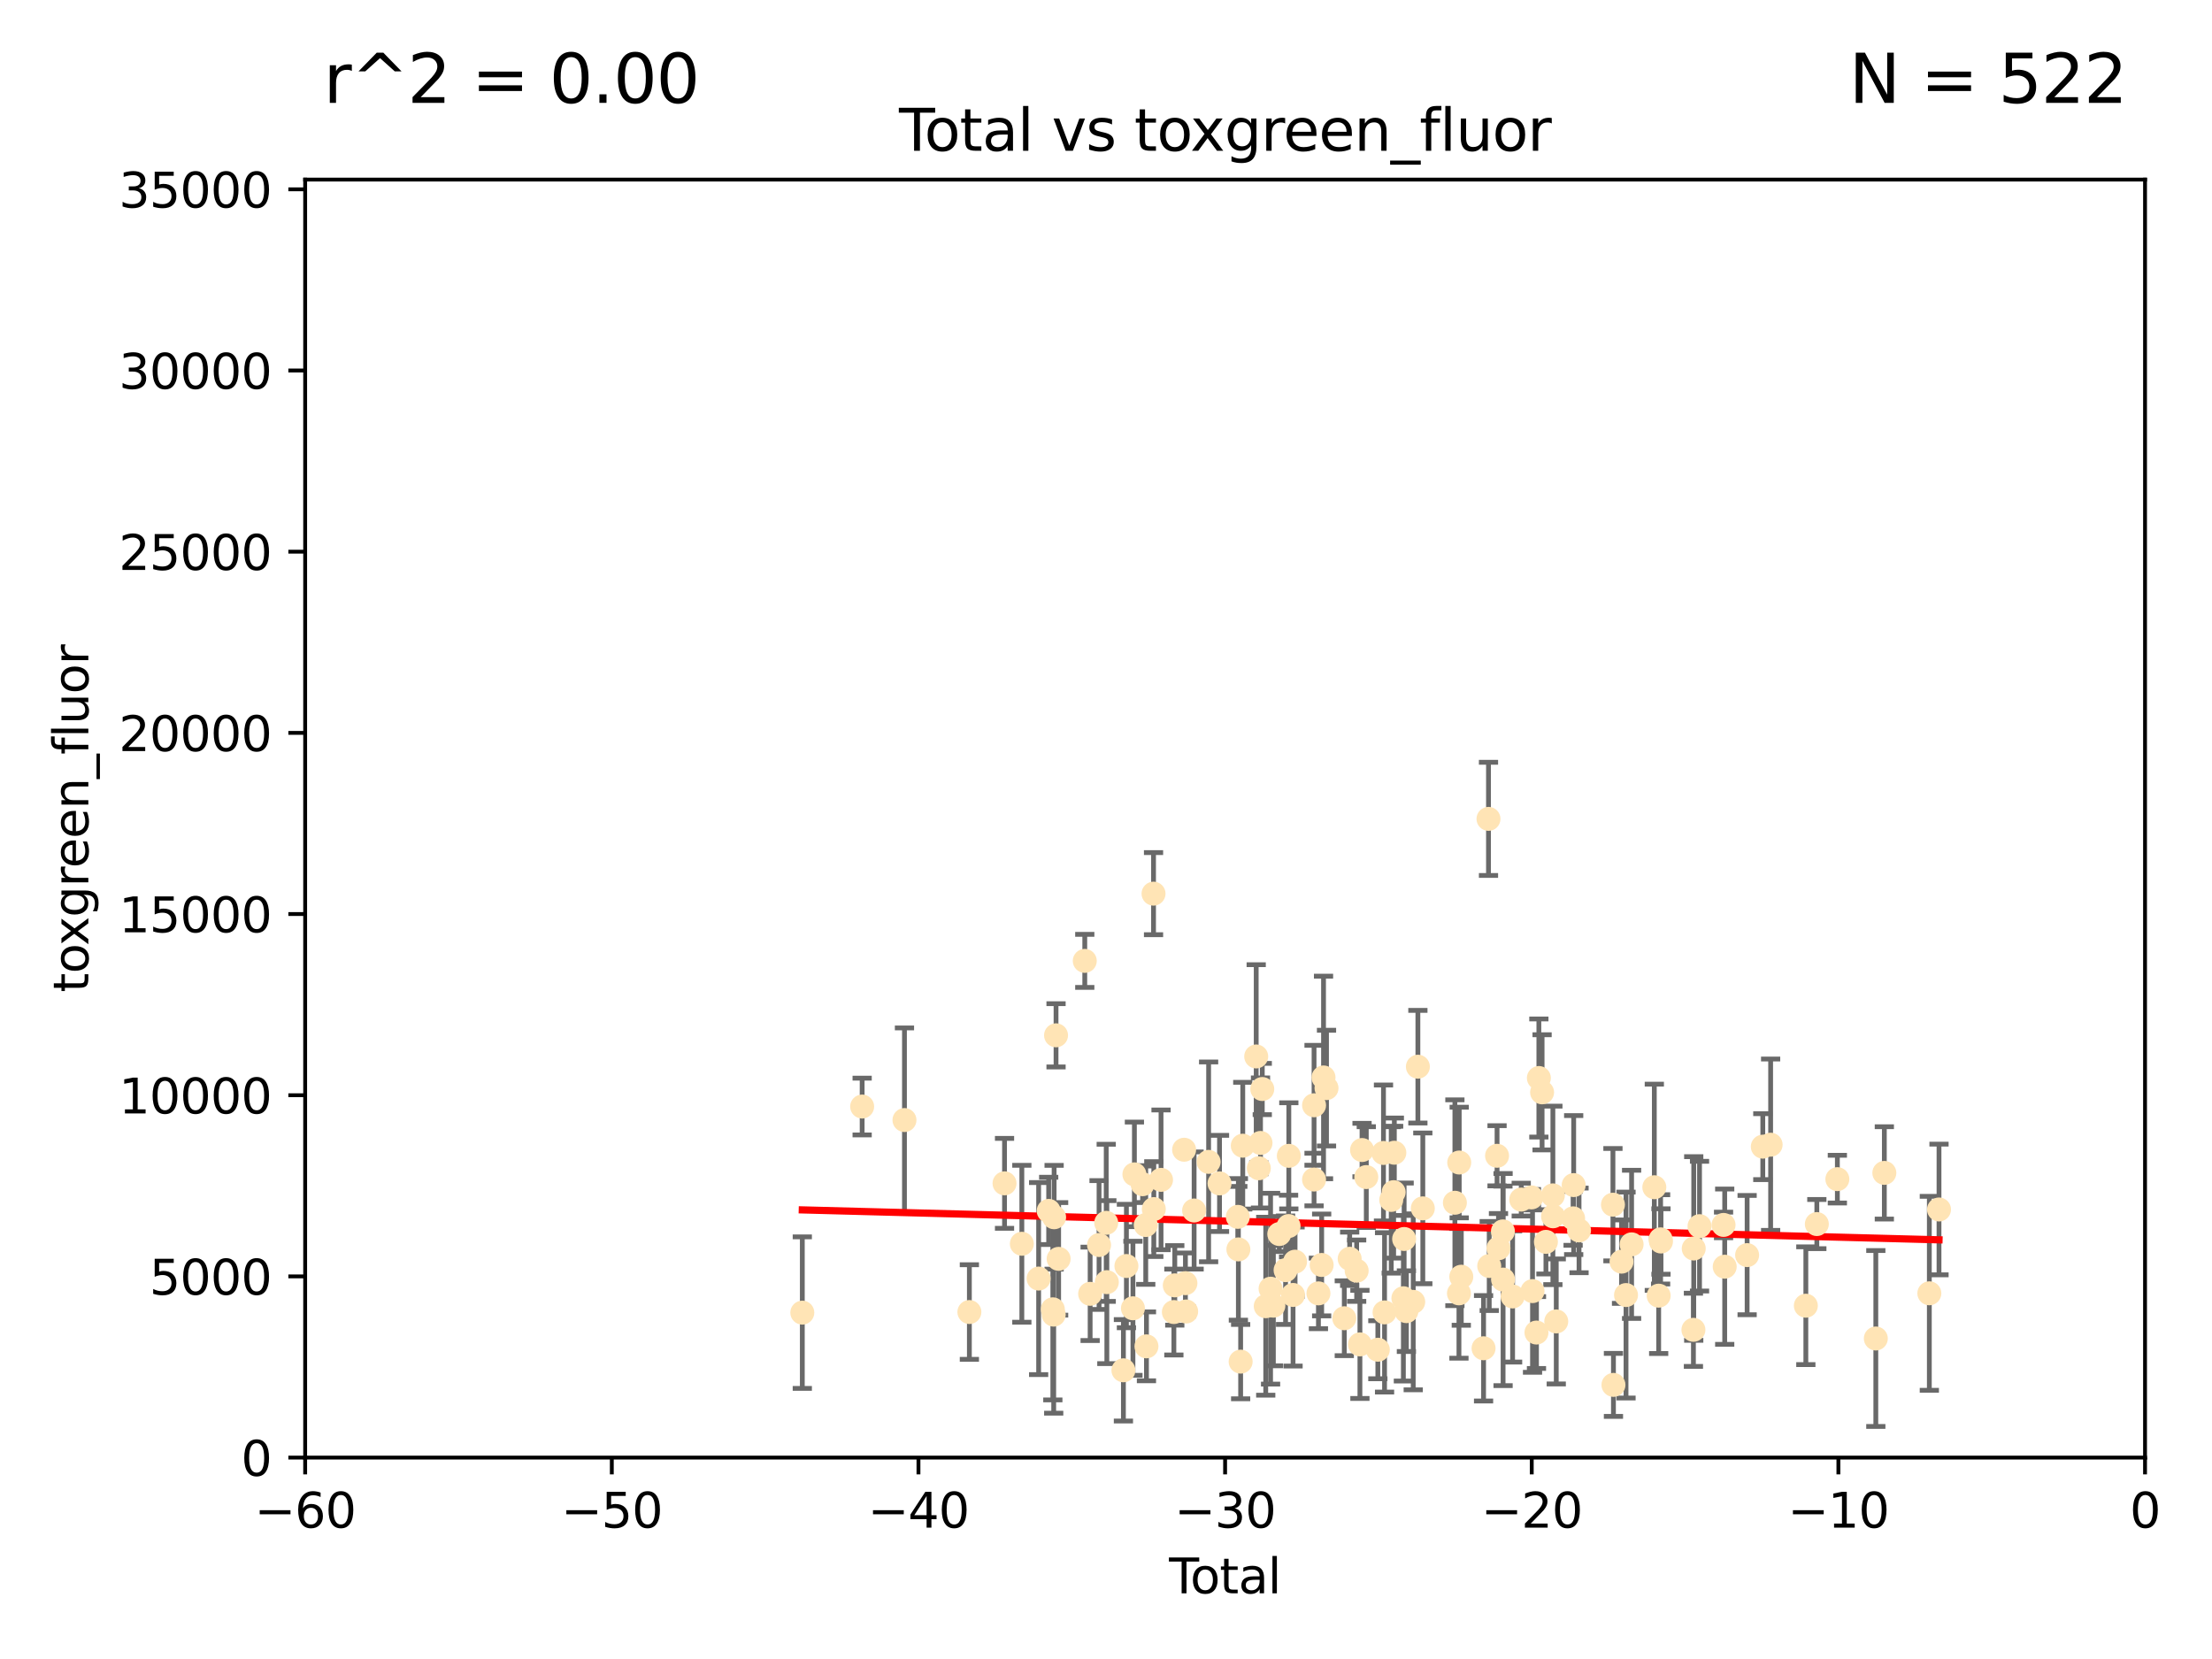 <?xml version="1.0" encoding="utf-8" standalone="no"?>
<!DOCTYPE svg PUBLIC "-//W3C//DTD SVG 1.1//EN"
  "http://www.w3.org/Graphics/SVG/1.1/DTD/svg11.dtd">
<svg xmlns:xlink="http://www.w3.org/1999/xlink" width="460.8pt" height="345.6pt" viewBox="0 0 460.8 345.6" xmlns="http://www.w3.org/2000/svg" version="1.1">
 <defs>
  <style type="text/css">*{stroke-linejoin: round; stroke-linecap: butt}</style>
 </defs>
 <g id="figure_1">
  <g id="patch_1">
   <path d="M 0 345.6 
L 460.8 345.6 
L 460.8 0 
L 0 0 
z
" style="fill: #ffffff"/>
  </g>
  <g id="axes_1">
   <g id="patch_2">
    <path d="M 63.571 303.64 
L 446.85 303.64 
L 446.85 37.411 
L 63.571 37.411 
z
" style="fill: #ffffff"/>
   </g>
   <g id="PathCollection_1">
    <defs>
     <path id="m55b51903ea" d="M 0 1.118 
C 0.297 1.118 0.581 1 0.791 0.791 
C 1 0.581 1.118 0.297 1.118 0 
C 1.118 -0.297 1 -0.581 0.791 -0.791 
C 0.581 -1 0.297 -1.118 0 -1.118 
C -0.297 -1.118 -0.581 -1 -0.791 -0.791 
C -1 -0.581 -1.118 -0.297 -1.118 0 
C -1.118 0.297 -1 0.581 -0.791 0.791 
C -0.581 1 -0.297 1.118 0 1.118 
z
" style="stroke: #ffe4b5"/>
    </defs>
    <g clip-path="url(#p3e87112e7e)">
     <use xlink:href="#m55b51903ea" x="167.135" y="273.445" style="fill: #ffe4b5; stroke: #ffe4b5"/>
     <use xlink:href="#m55b51903ea" x="179.601" y="230.512" style="fill: #ffe4b5; stroke: #ffe4b5"/>
     <use xlink:href="#m55b51903ea" x="188.417" y="233.326" style="fill: #ffe4b5; stroke: #ffe4b5"/>
     <use xlink:href="#m55b51903ea" x="201.939" y="273.318" style="fill: #ffe4b5; stroke: #ffe4b5"/>
     <use xlink:href="#m55b51903ea" x="209.262" y="246.513" style="fill: #ffe4b5; stroke: #ffe4b5"/>
     <use xlink:href="#m55b51903ea" x="212.869" y="259.1" style="fill: #ffe4b5; stroke: #ffe4b5"/>
     <use xlink:href="#m55b51903ea" x="216.367" y="266.35" style="fill: #ffe4b5; stroke: #ffe4b5"/>
     <use xlink:href="#m55b51903ea" x="218.459" y="252.25" style="fill: #ffe4b5; stroke: #ffe4b5"/>
     <use xlink:href="#m55b51903ea" x="219.325" y="272.755" style="fill: #ffe4b5; stroke: #ffe4b5"/>
     <use xlink:href="#m55b51903ea" x="219.506" y="273.86" style="fill: #ffe4b5; stroke: #ffe4b5"/>
     <use xlink:href="#m55b51903ea" x="219.592" y="253.578" style="fill: #ffe4b5; stroke: #ffe4b5"/>
     <use xlink:href="#m55b51903ea" x="219.992" y="215.675" style="fill: #ffe4b5; stroke: #ffe4b5"/>
     <use xlink:href="#m55b51903ea" x="220.533" y="262.242" style="fill: #ffe4b5; stroke: #ffe4b5"/>
     <use xlink:href="#m55b51903ea" x="225.978" y="200.169" style="fill: #ffe4b5; stroke: #ffe4b5"/>
     <use xlink:href="#m55b51903ea" x="227.096" y="269.528" style="fill: #ffe4b5; stroke: #ffe4b5"/>
     <use xlink:href="#m55b51903ea" x="228.953" y="259.36" style="fill: #ffe4b5; stroke: #ffe4b5"/>
     <use xlink:href="#m55b51903ea" x="230.446" y="254.736" style="fill: #ffe4b5; stroke: #ffe4b5"/>
     <use xlink:href="#m55b51903ea" x="230.575" y="267.094" style="fill: #ffe4b5; stroke: #ffe4b5"/>
     <use xlink:href="#m55b51903ea" x="234.029" y="285.458" style="fill: #ffe4b5; stroke: #ffe4b5"/>
     <use xlink:href="#m55b51903ea" x="234.653" y="263.735" style="fill: #ffe4b5; stroke: #ffe4b5"/>
     <use xlink:href="#m55b51903ea" x="236.012" y="272.539" style="fill: #ffe4b5; stroke: #ffe4b5"/>
     <use xlink:href="#m55b51903ea" x="236.318" y="244.641" style="fill: #ffe4b5; stroke: #ffe4b5"/>
     <use xlink:href="#m55b51903ea" x="238.024" y="246.695" style="fill: #ffe4b5; stroke: #ffe4b5"/>
     <use xlink:href="#m55b51903ea" x="238.681" y="255.194" style="fill: #ffe4b5; stroke: #ffe4b5"/>
     <use xlink:href="#m55b51903ea" x="238.828" y="280.47" style="fill: #ffe4b5; stroke: #ffe4b5"/>
     <use xlink:href="#m55b51903ea" x="240.302" y="186.164" style="fill: #ffe4b5; stroke: #ffe4b5"/>
     <use xlink:href="#m55b51903ea" x="240.358" y="251.873" style="fill: #ffe4b5; stroke: #ffe4b5"/>
     <use xlink:href="#m55b51903ea" x="241.865" y="245.785" style="fill: #ffe4b5; stroke: #ffe4b5"/>
     <use xlink:href="#m55b51903ea" x="244.54" y="273.321" style="fill: #ffe4b5; stroke: #ffe4b5"/>
     <use xlink:href="#m55b51903ea" x="244.728" y="267.766" style="fill: #ffe4b5; stroke: #ffe4b5"/>
     <use xlink:href="#m55b51903ea" x="246.672" y="239.511" style="fill: #ffe4b5; stroke: #ffe4b5"/>
     <use xlink:href="#m55b51903ea" x="246.946" y="267.311" style="fill: #ffe4b5; stroke: #ffe4b5"/>
     <use xlink:href="#m55b51903ea" x="247.098" y="273.203" style="fill: #ffe4b5; stroke: #ffe4b5"/>
     <use xlink:href="#m55b51903ea" x="248.756" y="252.168" style="fill: #ffe4b5; stroke: #ffe4b5"/>
     <use xlink:href="#m55b51903ea" x="251.778" y="242.038" style="fill: #ffe4b5; stroke: #ffe4b5"/>
     <use xlink:href="#m55b51903ea" x="254.048" y="246.526" style="fill: #ffe4b5; stroke: #ffe4b5"/>
     <use xlink:href="#m55b51903ea" x="257.859" y="253.493" style="fill: #ffe4b5; stroke: #ffe4b5"/>
     <use xlink:href="#m55b51903ea" x="257.977" y="260.273" style="fill: #ffe4b5; stroke: #ffe4b5"/>
     <use xlink:href="#m55b51903ea" x="258.449" y="283.653" style="fill: #ffe4b5; stroke: #ffe4b5"/>
     <use xlink:href="#m55b51903ea" x="258.89" y="238.667" style="fill: #ffe4b5; stroke: #ffe4b5"/>
     <use xlink:href="#m55b51903ea" x="261.69" y="220.081" style="fill: #ffe4b5; stroke: #ffe4b5"/>
     <use xlink:href="#m55b51903ea" x="262.235" y="243.37" style="fill: #ffe4b5; stroke: #ffe4b5"/>
     <use xlink:href="#m55b51903ea" x="262.587" y="238.096" style="fill: #ffe4b5; stroke: #ffe4b5"/>
     <use xlink:href="#m55b51903ea" x="262.955" y="226.862" style="fill: #ffe4b5; stroke: #ffe4b5"/>
     <use xlink:href="#m55b51903ea" x="263.676" y="272.109" style="fill: #ffe4b5; stroke: #ffe4b5"/>
     <use xlink:href="#m55b51903ea" x="264.684" y="268.456" style="fill: #ffe4b5; stroke: #ffe4b5"/>
     <use xlink:href="#m55b51903ea" x="265.267" y="271.991" style="fill: #ffe4b5; stroke: #ffe4b5"/>
     <use xlink:href="#m55b51903ea" x="266.498" y="257.071" style="fill: #ffe4b5; stroke: #ffe4b5"/>
     <use xlink:href="#m55b51903ea" x="267.81" y="264.598" style="fill: #ffe4b5; stroke: #ffe4b5"/>
     <use xlink:href="#m55b51903ea" x="268.435" y="255.411" style="fill: #ffe4b5; stroke: #ffe4b5"/>
     <use xlink:href="#m55b51903ea" x="268.486" y="240.784" style="fill: #ffe4b5; stroke: #ffe4b5"/>
     <use xlink:href="#m55b51903ea" x="269.366" y="269.762" style="fill: #ffe4b5; stroke: #ffe4b5"/>
     <use xlink:href="#m55b51903ea" x="269.785" y="262.829" style="fill: #ffe4b5; stroke: #ffe4b5"/>
     <use xlink:href="#m55b51903ea" x="273.742" y="245.717" style="fill: #ffe4b5; stroke: #ffe4b5"/>
     <use xlink:href="#m55b51903ea" x="273.742" y="230.248" style="fill: #ffe4b5; stroke: #ffe4b5"/>
     <use xlink:href="#m55b51903ea" x="274.655" y="269.434" style="fill: #ffe4b5; stroke: #ffe4b5"/>
     <use xlink:href="#m55b51903ea" x="275.327" y="263.512" style="fill: #ffe4b5; stroke: #ffe4b5"/>
     <use xlink:href="#m55b51903ea" x="275.715" y="224.454" style="fill: #ffe4b5; stroke: #ffe4b5"/>
     <use xlink:href="#m55b51903ea" x="276.336" y="226.673" style="fill: #ffe4b5; stroke: #ffe4b5"/>
     <use xlink:href="#m55b51903ea" x="280.041" y="274.615" style="fill: #ffe4b5; stroke: #ffe4b5"/>
     <use xlink:href="#m55b51903ea" x="281.162" y="262.226" style="fill: #ffe4b5; stroke: #ffe4b5"/>
     <use xlink:href="#m55b51903ea" x="282.616" y="264.709" style="fill: #ffe4b5; stroke: #ffe4b5"/>
     <use xlink:href="#m55b51903ea" x="283.297" y="280.06" style="fill: #ffe4b5; stroke: #ffe4b5"/>
     <use xlink:href="#m55b51903ea" x="283.737" y="239.57" style="fill: #ffe4b5; stroke: #ffe4b5"/>
     <use xlink:href="#m55b51903ea" x="284.624" y="245.207" style="fill: #ffe4b5; stroke: #ffe4b5"/>
     <use xlink:href="#m55b51903ea" x="287.03" y="281.173" style="fill: #ffe4b5; stroke: #ffe4b5"/>
     <use xlink:href="#m55b51903ea" x="288.206" y="240.184" style="fill: #ffe4b5; stroke: #ffe4b5"/>
     <use xlink:href="#m55b51903ea" x="288.428" y="273.394" style="fill: #ffe4b5; stroke: #ffe4b5"/>
     <use xlink:href="#m55b51903ea" x="289.819" y="249.966" style="fill: #ffe4b5; stroke: #ffe4b5"/>
     <use xlink:href="#m55b51903ea" x="290.322" y="248.35" style="fill: #ffe4b5; stroke: #ffe4b5"/>
     <use xlink:href="#m55b51903ea" x="290.468" y="240.133" style="fill: #ffe4b5; stroke: #ffe4b5"/>
     <use xlink:href="#m55b51903ea" x="292.351" y="270.448" style="fill: #ffe4b5; stroke: #ffe4b5"/>
     <use xlink:href="#m55b51903ea" x="292.507" y="258.105" style="fill: #ffe4b5; stroke: #ffe4b5"/>
     <use xlink:href="#m55b51903ea" x="292.98" y="273.135" style="fill: #ffe4b5; stroke: #ffe4b5"/>
     <use xlink:href="#m55b51903ea" x="294.402" y="271.201" style="fill: #ffe4b5; stroke: #ffe4b5"/>
     <use xlink:href="#m55b51903ea" x="295.371" y="222.211" style="fill: #ffe4b5; stroke: #ffe4b5"/>
     <use xlink:href="#m55b51903ea" x="296.398" y="251.723" style="fill: #ffe4b5; stroke: #ffe4b5"/>
     <use xlink:href="#m55b51903ea" x="303.08" y="250.554" style="fill: #ffe4b5; stroke: #ffe4b5"/>
     <use xlink:href="#m55b51903ea" x="303.925" y="269.426" style="fill: #ffe4b5; stroke: #ffe4b5"/>
     <use xlink:href="#m55b51903ea" x="303.984" y="242.174" style="fill: #ffe4b5; stroke: #ffe4b5"/>
     <use xlink:href="#m55b51903ea" x="304.415" y="265.964" style="fill: #ffe4b5; stroke: #ffe4b5"/>
     <use xlink:href="#m55b51903ea" x="309.054" y="280.87" style="fill: #ffe4b5; stroke: #ffe4b5"/>
     <use xlink:href="#m55b51903ea" x="310.079" y="170.586" style="fill: #ffe4b5; stroke: #ffe4b5"/>
     <use xlink:href="#m55b51903ea" x="310.233" y="263.73" style="fill: #ffe4b5; stroke: #ffe4b5"/>
     <use xlink:href="#m55b51903ea" x="311.864" y="240.771" style="fill: #ffe4b5; stroke: #ffe4b5"/>
     <use xlink:href="#m55b51903ea" x="312.161" y="260.036" style="fill: #ffe4b5; stroke: #ffe4b5"/>
     <use xlink:href="#m55b51903ea" x="313.086" y="256.522" style="fill: #ffe4b5; stroke: #ffe4b5"/>
     <use xlink:href="#m55b51903ea" x="313.12" y="266.559" style="fill: #ffe4b5; stroke: #ffe4b5"/>
     <use xlink:href="#m55b51903ea" x="315.104" y="270.076" style="fill: #ffe4b5; stroke: #ffe4b5"/>
     <use xlink:href="#m55b51903ea" x="316.901" y="249.896" style="fill: #ffe4b5; stroke: #ffe4b5"/>
     <use xlink:href="#m55b51903ea" x="319.028" y="249.439" style="fill: #ffe4b5; stroke: #ffe4b5"/>
     <use xlink:href="#m55b51903ea" x="319.253" y="268.96" style="fill: #ffe4b5; stroke: #ffe4b5"/>
     <use xlink:href="#m55b51903ea" x="320.074" y="277.594" style="fill: #ffe4b5; stroke: #ffe4b5"/>
     <use xlink:href="#m55b51903ea" x="320.574" y="224.57" style="fill: #ffe4b5; stroke: #ffe4b5"/>
     <use xlink:href="#m55b51903ea" x="321.245" y="227.553" style="fill: #ffe4b5; stroke: #ffe4b5"/>
     <use xlink:href="#m55b51903ea" x="322.045" y="258.701" style="fill: #ffe4b5; stroke: #ffe4b5"/>
     <use xlink:href="#m55b51903ea" x="323.494" y="249.018" style="fill: #ffe4b5; stroke: #ffe4b5"/>
     <use xlink:href="#m55b51903ea" x="323.526" y="253.376" style="fill: #ffe4b5; stroke: #ffe4b5"/>
     <use xlink:href="#m55b51903ea" x="324.196" y="275.278" style="fill: #ffe4b5; stroke: #ffe4b5"/>
     <use xlink:href="#m55b51903ea" x="327.707" y="253.804" style="fill: #ffe4b5; stroke: #ffe4b5"/>
     <use xlink:href="#m55b51903ea" x="327.826" y="246.875" style="fill: #ffe4b5; stroke: #ffe4b5"/>
     <use xlink:href="#m55b51903ea" x="328.943" y="256.316" style="fill: #ffe4b5; stroke: #ffe4b5"/>
     <use xlink:href="#m55b51903ea" x="336.006" y="250.957" style="fill: #ffe4b5; stroke: #ffe4b5"/>
     <use xlink:href="#m55b51903ea" x="336.111" y="288.497" style="fill: #ffe4b5; stroke: #ffe4b5"/>
     <use xlink:href="#m55b51903ea" x="337.793" y="262.825" style="fill: #ffe4b5; stroke: #ffe4b5"/>
     <use xlink:href="#m55b51903ea" x="338.73" y="269.782" style="fill: #ffe4b5; stroke: #ffe4b5"/>
     <use xlink:href="#m55b51903ea" x="339.892" y="259.223" style="fill: #ffe4b5; stroke: #ffe4b5"/>
     <use xlink:href="#m55b51903ea" x="344.626" y="247.324" style="fill: #ffe4b5; stroke: #ffe4b5"/>
     <use xlink:href="#m55b51903ea" x="345.532" y="269.911" style="fill: #ffe4b5; stroke: #ffe4b5"/>
     <use xlink:href="#m55b51903ea" x="345.935" y="258.18" style="fill: #ffe4b5; stroke: #ffe4b5"/>
     <use xlink:href="#m55b51903ea" x="346.011" y="258.627" style="fill: #ffe4b5; stroke: #ffe4b5"/>
     <use xlink:href="#m55b51903ea" x="352.771" y="277.025" style="fill: #ffe4b5; stroke: #ffe4b5"/>
     <use xlink:href="#m55b51903ea" x="352.836" y="260.087" style="fill: #ffe4b5; stroke: #ffe4b5"/>
     <use xlink:href="#m55b51903ea" x="354.043" y="255.432" style="fill: #ffe4b5; stroke: #ffe4b5"/>
     <use xlink:href="#m55b51903ea" x="359.047" y="255.174" style="fill: #ffe4b5; stroke: #ffe4b5"/>
     <use xlink:href="#m55b51903ea" x="359.288" y="263.875" style="fill: #ffe4b5; stroke: #ffe4b5"/>
     <use xlink:href="#m55b51903ea" x="363.958" y="261.461" style="fill: #ffe4b5; stroke: #ffe4b5"/>
     <use xlink:href="#m55b51903ea" x="367.224" y="238.868" style="fill: #ffe4b5; stroke: #ffe4b5"/>
     <use xlink:href="#m55b51903ea" x="368.855" y="238.461" style="fill: #ffe4b5; stroke: #ffe4b5"/>
     <use xlink:href="#m55b51903ea" x="376.19" y="272.002" style="fill: #ffe4b5; stroke: #ffe4b5"/>
     <use xlink:href="#m55b51903ea" x="378.479" y="254.995" style="fill: #ffe4b5; stroke: #ffe4b5"/>
     <use xlink:href="#m55b51903ea" x="382.756" y="245.636" style="fill: #ffe4b5; stroke: #ffe4b5"/>
     <use xlink:href="#m55b51903ea" x="390.768" y="278.834" style="fill: #ffe4b5; stroke: #ffe4b5"/>
     <use xlink:href="#m55b51903ea" x="392.543" y="244.334" style="fill: #ffe4b5; stroke: #ffe4b5"/>
     <use xlink:href="#m55b51903ea" x="401.916" y="269.418" style="fill: #ffe4b5; stroke: #ffe4b5"/>
     <use xlink:href="#m55b51903ea" x="403.931" y="251.956" style="fill: #ffe4b5; stroke: #ffe4b5"/>
    </g>
   </g>
   <g id="matplotlib.axis_1">
    <g id="xtick_1">
     <g id="line2d_1">
      <defs>
       <path id="m9d0f3ba19c" d="M 0 0 
L 0 3.5 
" style="stroke: #000000; stroke-width: 0.8"/>
      </defs>
      <g>
       <use xlink:href="#m9d0f3ba19c" x="63.571" y="303.64" style="stroke: #000000; stroke-width: 0.8"/>
      </g>
     </g>
     <g id="text_1">
      <!-- −60 -->
      <g transform="translate(53.019 318.238)scale(0.1 -0.1)">
       <defs>
        <path id="DejaVuSans-2212" d="M 678 2272 
L 4684 2272 
L 4684 1741 
L 678 1741 
L 678 2272 
z
" transform="scale(0.016)"/>
        <path id="DejaVuSans-36" d="M 2113 2584 
Q 1688 2584 1439 2293 
Q 1191 2003 1191 1497 
Q 1191 994 1439 701 
Q 1688 409 2113 409 
Q 2538 409 2786 701 
Q 3034 994 3034 1497 
Q 3034 2003 2786 2293 
Q 2538 2584 2113 2584 
z
M 3366 4563 
L 3366 3988 
Q 3128 4100 2886 4159 
Q 2644 4219 2406 4219 
Q 1781 4219 1451 3797 
Q 1122 3375 1075 2522 
Q 1259 2794 1537 2939 
Q 1816 3084 2150 3084 
Q 2853 3084 3261 2657 
Q 3669 2231 3669 1497 
Q 3669 778 3244 343 
Q 2819 -91 2113 -91 
Q 1303 -91 875 529 
Q 447 1150 447 2328 
Q 447 3434 972 4092 
Q 1497 4750 2381 4750 
Q 2619 4750 2861 4703 
Q 3103 4656 3366 4563 
z
" transform="scale(0.016)"/>
        <path id="DejaVuSans-30" d="M 2034 4250 
Q 1547 4250 1301 3770 
Q 1056 3291 1056 2328 
Q 1056 1369 1301 889 
Q 1547 409 2034 409 
Q 2525 409 2770 889 
Q 3016 1369 3016 2328 
Q 3016 3291 2770 3770 
Q 2525 4250 2034 4250 
z
M 2034 4750 
Q 2819 4750 3233 4129 
Q 3647 3509 3647 2328 
Q 3647 1150 3233 529 
Q 2819 -91 2034 -91 
Q 1250 -91 836 529 
Q 422 1150 422 2328 
Q 422 3509 836 4129 
Q 1250 4750 2034 4750 
z
" transform="scale(0.016)"/>
       </defs>
       <use xlink:href="#DejaVuSans-2212"/>
       <use xlink:href="#DejaVuSans-36" x="83.789"/>
       <use xlink:href="#DejaVuSans-30" x="147.412"/>
      </g>
     </g>
    </g>
    <g id="xtick_2">
     <g id="line2d_2">
      <g>
       <use xlink:href="#m9d0f3ba19c" x="127.451" y="303.64" style="stroke: #000000; stroke-width: 0.8"/>
      </g>
     </g>
     <g id="text_2">
      <!-- −50 -->
      <g transform="translate(116.899 318.238)scale(0.1 -0.1)">
       <defs>
        <path id="DejaVuSans-35" d="M 691 4666 
L 3169 4666 
L 3169 4134 
L 1269 4134 
L 1269 2991 
Q 1406 3038 1543 3061 
Q 1681 3084 1819 3084 
Q 2600 3084 3056 2656 
Q 3513 2228 3513 1497 
Q 3513 744 3044 326 
Q 2575 -91 1722 -91 
Q 1428 -91 1123 -41 
Q 819 9 494 109 
L 494 744 
Q 775 591 1075 516 
Q 1375 441 1709 441 
Q 2250 441 2565 725 
Q 2881 1009 2881 1497 
Q 2881 1984 2565 2268 
Q 2250 2553 1709 2553 
Q 1456 2553 1204 2497 
Q 953 2441 691 2322 
L 691 4666 
z
" transform="scale(0.016)"/>
       </defs>
       <use xlink:href="#DejaVuSans-2212"/>
       <use xlink:href="#DejaVuSans-35" x="83.789"/>
       <use xlink:href="#DejaVuSans-30" x="147.412"/>
      </g>
     </g>
    </g>
    <g id="xtick_3">
     <g id="line2d_3">
      <g>
       <use xlink:href="#m9d0f3ba19c" x="191.331" y="303.64" style="stroke: #000000; stroke-width: 0.8"/>
      </g>
     </g>
     <g id="text_3">
      <!-- −40 -->
      <g transform="translate(180.778 318.238)scale(0.1 -0.1)">
       <defs>
        <path id="DejaVuSans-34" d="M 2419 4116 
L 825 1625 
L 2419 1625 
L 2419 4116 
z
M 2253 4666 
L 3047 4666 
L 3047 1625 
L 3713 1625 
L 3713 1100 
L 3047 1100 
L 3047 0 
L 2419 0 
L 2419 1100 
L 313 1100 
L 313 1709 
L 2253 4666 
z
" transform="scale(0.016)"/>
       </defs>
       <use xlink:href="#DejaVuSans-2212"/>
       <use xlink:href="#DejaVuSans-34" x="83.789"/>
       <use xlink:href="#DejaVuSans-30" x="147.412"/>
      </g>
     </g>
    </g>
    <g id="xtick_4">
     <g id="line2d_4">
      <g>
       <use xlink:href="#m9d0f3ba19c" x="255.211" y="303.64" style="stroke: #000000; stroke-width: 0.8"/>
      </g>
     </g>
     <g id="text_4">
      <!-- −30 -->
      <g transform="translate(244.658 318.238)scale(0.1 -0.1)">
       <defs>
        <path id="DejaVuSans-33" d="M 2597 2516 
Q 3050 2419 3304 2112 
Q 3559 1806 3559 1356 
Q 3559 666 3084 287 
Q 2609 -91 1734 -91 
Q 1441 -91 1130 -33 
Q 819 25 488 141 
L 488 750 
Q 750 597 1062 519 
Q 1375 441 1716 441 
Q 2309 441 2620 675 
Q 2931 909 2931 1356 
Q 2931 1769 2642 2001 
Q 2353 2234 1838 2234 
L 1294 2234 
L 1294 2753 
L 1863 2753 
Q 2328 2753 2575 2939 
Q 2822 3125 2822 3475 
Q 2822 3834 2567 4026 
Q 2313 4219 1838 4219 
Q 1578 4219 1281 4162 
Q 984 4106 628 3988 
L 628 4550 
Q 988 4650 1302 4700 
Q 1616 4750 1894 4750 
Q 2613 4750 3031 4423 
Q 3450 4097 3450 3541 
Q 3450 3153 3228 2886 
Q 3006 2619 2597 2516 
z
" transform="scale(0.016)"/>
       </defs>
       <use xlink:href="#DejaVuSans-2212"/>
       <use xlink:href="#DejaVuSans-33" x="83.789"/>
       <use xlink:href="#DejaVuSans-30" x="147.412"/>
      </g>
     </g>
    </g>
    <g id="xtick_5">
     <g id="line2d_5">
      <g>
       <use xlink:href="#m9d0f3ba19c" x="319.09" y="303.64" style="stroke: #000000; stroke-width: 0.8"/>
      </g>
     </g>
     <g id="text_5">
      <!-- −20 -->
      <g transform="translate(308.538 318.238)scale(0.1 -0.1)">
       <defs>
        <path id="DejaVuSans-32" d="M 1228 531 
L 3431 531 
L 3431 0 
L 469 0 
L 469 531 
Q 828 903 1448 1529 
Q 2069 2156 2228 2338 
Q 2531 2678 2651 2914 
Q 2772 3150 2772 3378 
Q 2772 3750 2511 3984 
Q 2250 4219 1831 4219 
Q 1534 4219 1204 4116 
Q 875 4013 500 3803 
L 500 4441 
Q 881 4594 1212 4672 
Q 1544 4750 1819 4750 
Q 2544 4750 2975 4387 
Q 3406 4025 3406 3419 
Q 3406 3131 3298 2873 
Q 3191 2616 2906 2266 
Q 2828 2175 2409 1742 
Q 1991 1309 1228 531 
z
" transform="scale(0.016)"/>
       </defs>
       <use xlink:href="#DejaVuSans-2212"/>
       <use xlink:href="#DejaVuSans-32" x="83.789"/>
       <use xlink:href="#DejaVuSans-30" x="147.412"/>
      </g>
     </g>
    </g>
    <g id="xtick_6">
     <g id="line2d_6">
      <g>
       <use xlink:href="#m9d0f3ba19c" x="382.97" y="303.64" style="stroke: #000000; stroke-width: 0.8"/>
      </g>
     </g>
     <g id="text_6">
      <!-- −10 -->
      <g transform="translate(372.418 318.238)scale(0.1 -0.1)">
       <defs>
        <path id="DejaVuSans-31" d="M 794 531 
L 1825 531 
L 1825 4091 
L 703 3866 
L 703 4441 
L 1819 4666 
L 2450 4666 
L 2450 531 
L 3481 531 
L 3481 0 
L 794 0 
L 794 531 
z
" transform="scale(0.016)"/>
       </defs>
       <use xlink:href="#DejaVuSans-2212"/>
       <use xlink:href="#DejaVuSans-31" x="83.789"/>
       <use xlink:href="#DejaVuSans-30" x="147.412"/>
      </g>
     </g>
    </g>
    <g id="xtick_7">
     <g id="line2d_7">
      <g>
       <use xlink:href="#m9d0f3ba19c" x="446.85" y="303.64" style="stroke: #000000; stroke-width: 0.8"/>
      </g>
     </g>
     <g id="text_7">
      <!-- 0 -->
      <g transform="translate(443.669 318.238)scale(0.1 -0.1)">
       <use xlink:href="#DejaVuSans-30"/>
      </g>
     </g>
    </g>
    <g id="text_8">
     <!-- Total -->
     <g transform="translate(243.534 331.917)scale(0.1 -0.1)">
      <defs>
       <path id="DejaVuSans-54" d="M -19 4666 
L 3928 4666 
L 3928 4134 
L 2272 4134 
L 2272 0 
L 1638 0 
L 1638 4134 
L -19 4134 
L -19 4666 
z
" transform="scale(0.016)"/>
       <path id="DejaVuSans-6f" d="M 1959 3097 
Q 1497 3097 1228 2736 
Q 959 2375 959 1747 
Q 959 1119 1226 758 
Q 1494 397 1959 397 
Q 2419 397 2687 759 
Q 2956 1122 2956 1747 
Q 2956 2369 2687 2733 
Q 2419 3097 1959 3097 
z
M 1959 3584 
Q 2709 3584 3137 3096 
Q 3566 2609 3566 1747 
Q 3566 888 3137 398 
Q 2709 -91 1959 -91 
Q 1206 -91 779 398 
Q 353 888 353 1747 
Q 353 2609 779 3096 
Q 1206 3584 1959 3584 
z
" transform="scale(0.016)"/>
       <path id="DejaVuSans-74" d="M 1172 4494 
L 1172 3500 
L 2356 3500 
L 2356 3053 
L 1172 3053 
L 1172 1153 
Q 1172 725 1289 603 
Q 1406 481 1766 481 
L 2356 481 
L 2356 0 
L 1766 0 
Q 1100 0 847 248 
Q 594 497 594 1153 
L 594 3053 
L 172 3053 
L 172 3500 
L 594 3500 
L 594 4494 
L 1172 4494 
z
" transform="scale(0.016)"/>
       <path id="DejaVuSans-61" d="M 2194 1759 
Q 1497 1759 1228 1600 
Q 959 1441 959 1056 
Q 959 750 1161 570 
Q 1363 391 1709 391 
Q 2188 391 2477 730 
Q 2766 1069 2766 1631 
L 2766 1759 
L 2194 1759 
z
M 3341 1997 
L 3341 0 
L 2766 0 
L 2766 531 
Q 2569 213 2275 61 
Q 1981 -91 1556 -91 
Q 1019 -91 701 211 
Q 384 513 384 1019 
Q 384 1609 779 1909 
Q 1175 2209 1959 2209 
L 2766 2209 
L 2766 2266 
Q 2766 2663 2505 2880 
Q 2244 3097 1772 3097 
Q 1472 3097 1187 3025 
Q 903 2953 641 2809 
L 641 3341 
Q 956 3463 1253 3523 
Q 1550 3584 1831 3584 
Q 2591 3584 2966 3190 
Q 3341 2797 3341 1997 
z
" transform="scale(0.016)"/>
       <path id="DejaVuSans-6c" d="M 603 4863 
L 1178 4863 
L 1178 0 
L 603 0 
L 603 4863 
z
" transform="scale(0.016)"/>
      </defs>
      <use xlink:href="#DejaVuSans-54"/>
      <use xlink:href="#DejaVuSans-6f" x="44.084"/>
      <use xlink:href="#DejaVuSans-74" x="105.266"/>
      <use xlink:href="#DejaVuSans-61" x="144.475"/>
      <use xlink:href="#DejaVuSans-6c" x="205.754"/>
     </g>
    </g>
   </g>
   <g id="matplotlib.axis_2">
    <g id="ytick_1">
     <g id="line2d_8">
      <defs>
       <path id="m5bd786b1b0" d="M 0 0 
L -3.5 0 
" style="stroke: #000000; stroke-width: 0.8"/>
      </defs>
      <g>
       <use xlink:href="#m5bd786b1b0" x="63.571" y="303.64" style="stroke: #000000; stroke-width: 0.8"/>
      </g>
     </g>
     <g id="text_9">
      <!-- 0 -->
      <g transform="translate(50.209 307.439)scale(0.1 -0.1)">
       <use xlink:href="#DejaVuSans-30"/>
      </g>
     </g>
    </g>
    <g id="ytick_2">
     <g id="line2d_9">
      <g>
       <use xlink:href="#m5bd786b1b0" x="63.571" y="265.897" style="stroke: #000000; stroke-width: 0.8"/>
      </g>
     </g>
     <g id="text_10">
      <!-- 5000 -->
      <g transform="translate(31.121 269.696)scale(0.1 -0.1)">
       <use xlink:href="#DejaVuSans-35"/>
       <use xlink:href="#DejaVuSans-30" x="63.623"/>
       <use xlink:href="#DejaVuSans-30" x="127.246"/>
       <use xlink:href="#DejaVuSans-30" x="190.869"/>
      </g>
     </g>
    </g>
    <g id="ytick_3">
     <g id="line2d_10">
      <g>
       <use xlink:href="#m5bd786b1b0" x="63.571" y="228.154" style="stroke: #000000; stroke-width: 0.8"/>
      </g>
     </g>
     <g id="text_11">
      <!-- 10000 -->
      <g transform="translate(24.759 231.953)scale(0.1 -0.1)">
       <use xlink:href="#DejaVuSans-31"/>
       <use xlink:href="#DejaVuSans-30" x="63.623"/>
       <use xlink:href="#DejaVuSans-30" x="127.246"/>
       <use xlink:href="#DejaVuSans-30" x="190.869"/>
       <use xlink:href="#DejaVuSans-30" x="254.492"/>
      </g>
     </g>
    </g>
    <g id="ytick_4">
     <g id="line2d_11">
      <g>
       <use xlink:href="#m5bd786b1b0" x="63.571" y="190.411" style="stroke: #000000; stroke-width: 0.8"/>
      </g>
     </g>
     <g id="text_12">
      <!-- 15000 -->
      <g transform="translate(24.759 194.21)scale(0.1 -0.1)">
       <use xlink:href="#DejaVuSans-31"/>
       <use xlink:href="#DejaVuSans-35" x="63.623"/>
       <use xlink:href="#DejaVuSans-30" x="127.246"/>
       <use xlink:href="#DejaVuSans-30" x="190.869"/>
       <use xlink:href="#DejaVuSans-30" x="254.492"/>
      </g>
     </g>
    </g>
    <g id="ytick_5">
     <g id="line2d_12">
      <g>
       <use xlink:href="#m5bd786b1b0" x="63.571" y="152.668" style="stroke: #000000; stroke-width: 0.8"/>
      </g>
     </g>
     <g id="text_13">
      <!-- 20000 -->
      <g transform="translate(24.759 156.467)scale(0.1 -0.1)">
       <use xlink:href="#DejaVuSans-32"/>
       <use xlink:href="#DejaVuSans-30" x="63.623"/>
       <use xlink:href="#DejaVuSans-30" x="127.246"/>
       <use xlink:href="#DejaVuSans-30" x="190.869"/>
       <use xlink:href="#DejaVuSans-30" x="254.492"/>
      </g>
     </g>
    </g>
    <g id="ytick_6">
     <g id="line2d_13">
      <g>
       <use xlink:href="#m5bd786b1b0" x="63.571" y="114.925" style="stroke: #000000; stroke-width: 0.8"/>
      </g>
     </g>
     <g id="text_14">
      <!-- 25000 -->
      <g transform="translate(24.759 118.724)scale(0.1 -0.1)">
       <use xlink:href="#DejaVuSans-32"/>
       <use xlink:href="#DejaVuSans-35" x="63.623"/>
       <use xlink:href="#DejaVuSans-30" x="127.246"/>
       <use xlink:href="#DejaVuSans-30" x="190.869"/>
       <use xlink:href="#DejaVuSans-30" x="254.492"/>
      </g>
     </g>
    </g>
    <g id="ytick_7">
     <g id="line2d_14">
      <g>
       <use xlink:href="#m5bd786b1b0" x="63.571" y="77.181" style="stroke: #000000; stroke-width: 0.8"/>
      </g>
     </g>
     <g id="text_15">
      <!-- 30000 -->
      <g transform="translate(24.759 80.981)scale(0.1 -0.1)">
       <use xlink:href="#DejaVuSans-33"/>
       <use xlink:href="#DejaVuSans-30" x="63.623"/>
       <use xlink:href="#DejaVuSans-30" x="127.246"/>
       <use xlink:href="#DejaVuSans-30" x="190.869"/>
       <use xlink:href="#DejaVuSans-30" x="254.492"/>
      </g>
     </g>
    </g>
    <g id="ytick_8">
     <g id="line2d_15">
      <g>
       <use xlink:href="#m5bd786b1b0" x="63.571" y="39.438" style="stroke: #000000; stroke-width: 0.8"/>
      </g>
     </g>
     <g id="text_16">
      <!-- 35000 -->
      <g transform="translate(24.759 43.238)scale(0.1 -0.1)">
       <use xlink:href="#DejaVuSans-33"/>
       <use xlink:href="#DejaVuSans-35" x="63.623"/>
       <use xlink:href="#DejaVuSans-30" x="127.246"/>
       <use xlink:href="#DejaVuSans-30" x="190.869"/>
       <use xlink:href="#DejaVuSans-30" x="254.492"/>
      </g>
     </g>
    </g>
    <g id="text_17">
     <!-- toxgreen_fluor -->
     <g transform="translate(18.401 206.72)rotate(-90)scale(0.1 -0.1)">
      <defs>
       <path id="DejaVuSans-78" d="M 3513 3500 
L 2247 1797 
L 3578 0 
L 2900 0 
L 1881 1375 
L 863 0 
L 184 0 
L 1544 1831 
L 300 3500 
L 978 3500 
L 1906 2253 
L 2834 3500 
L 3513 3500 
z
" transform="scale(0.016)"/>
       <path id="DejaVuSans-67" d="M 2906 1791 
Q 2906 2416 2648 2759 
Q 2391 3103 1925 3103 
Q 1463 3103 1205 2759 
Q 947 2416 947 1791 
Q 947 1169 1205 825 
Q 1463 481 1925 481 
Q 2391 481 2648 825 
Q 2906 1169 2906 1791 
z
M 3481 434 
Q 3481 -459 3084 -895 
Q 2688 -1331 1869 -1331 
Q 1566 -1331 1297 -1286 
Q 1028 -1241 775 -1147 
L 775 -588 
Q 1028 -725 1275 -790 
Q 1522 -856 1778 -856 
Q 2344 -856 2625 -561 
Q 2906 -266 2906 331 
L 2906 616 
Q 2728 306 2450 153 
Q 2172 0 1784 0 
Q 1141 0 747 490 
Q 353 981 353 1791 
Q 353 2603 747 3093 
Q 1141 3584 1784 3584 
Q 2172 3584 2450 3431 
Q 2728 3278 2906 2969 
L 2906 3500 
L 3481 3500 
L 3481 434 
z
" transform="scale(0.016)"/>
       <path id="DejaVuSans-72" d="M 2631 2963 
Q 2534 3019 2420 3045 
Q 2306 3072 2169 3072 
Q 1681 3072 1420 2755 
Q 1159 2438 1159 1844 
L 1159 0 
L 581 0 
L 581 3500 
L 1159 3500 
L 1159 2956 
Q 1341 3275 1631 3429 
Q 1922 3584 2338 3584 
Q 2397 3584 2469 3576 
Q 2541 3569 2628 3553 
L 2631 2963 
z
" transform="scale(0.016)"/>
       <path id="DejaVuSans-65" d="M 3597 1894 
L 3597 1613 
L 953 1613 
Q 991 1019 1311 708 
Q 1631 397 2203 397 
Q 2534 397 2845 478 
Q 3156 559 3463 722 
L 3463 178 
Q 3153 47 2828 -22 
Q 2503 -91 2169 -91 
Q 1331 -91 842 396 
Q 353 884 353 1716 
Q 353 2575 817 3079 
Q 1281 3584 2069 3584 
Q 2775 3584 3186 3129 
Q 3597 2675 3597 1894 
z
M 3022 2063 
Q 3016 2534 2758 2815 
Q 2500 3097 2075 3097 
Q 1594 3097 1305 2825 
Q 1016 2553 972 2059 
L 3022 2063 
z
" transform="scale(0.016)"/>
       <path id="DejaVuSans-6e" d="M 3513 2113 
L 3513 0 
L 2938 0 
L 2938 2094 
Q 2938 2591 2744 2837 
Q 2550 3084 2163 3084 
Q 1697 3084 1428 2787 
Q 1159 2491 1159 1978 
L 1159 0 
L 581 0 
L 581 3500 
L 1159 3500 
L 1159 2956 
Q 1366 3272 1645 3428 
Q 1925 3584 2291 3584 
Q 2894 3584 3203 3211 
Q 3513 2838 3513 2113 
z
" transform="scale(0.016)"/>
       <path id="DejaVuSans-5f" d="M 3263 -1063 
L 3263 -1509 
L -63 -1509 
L -63 -1063 
L 3263 -1063 
z
" transform="scale(0.016)"/>
       <path id="DejaVuSans-66" d="M 2375 4863 
L 2375 4384 
L 1825 4384 
Q 1516 4384 1395 4259 
Q 1275 4134 1275 3809 
L 1275 3500 
L 2222 3500 
L 2222 3053 
L 1275 3053 
L 1275 0 
L 697 0 
L 697 3053 
L 147 3053 
L 147 3500 
L 697 3500 
L 697 3744 
Q 697 4328 969 4595 
Q 1241 4863 1831 4863 
L 2375 4863 
z
" transform="scale(0.016)"/>
       <path id="DejaVuSans-75" d="M 544 1381 
L 544 3500 
L 1119 3500 
L 1119 1403 
Q 1119 906 1312 657 
Q 1506 409 1894 409 
Q 2359 409 2629 706 
Q 2900 1003 2900 1516 
L 2900 3500 
L 3475 3500 
L 3475 0 
L 2900 0 
L 2900 538 
Q 2691 219 2414 64 
Q 2138 -91 1772 -91 
Q 1169 -91 856 284 
Q 544 659 544 1381 
z
M 1991 3584 
L 1991 3584 
z
" transform="scale(0.016)"/>
      </defs>
      <use xlink:href="#DejaVuSans-74"/>
      <use xlink:href="#DejaVuSans-6f" x="39.209"/>
      <use xlink:href="#DejaVuSans-78" x="97.266"/>
      <use xlink:href="#DejaVuSans-67" x="156.445"/>
      <use xlink:href="#DejaVuSans-72" x="219.922"/>
      <use xlink:href="#DejaVuSans-65" x="258.785"/>
      <use xlink:href="#DejaVuSans-65" x="320.309"/>
      <use xlink:href="#DejaVuSans-6e" x="381.832"/>
      <use xlink:href="#DejaVuSans-5f" x="445.211"/>
      <use xlink:href="#DejaVuSans-66" x="495.211"/>
      <use xlink:href="#DejaVuSans-6c" x="530.416"/>
      <use xlink:href="#DejaVuSans-75" x="558.199"/>
      <use xlink:href="#DejaVuSans-6f" x="621.578"/>
      <use xlink:href="#DejaVuSans-72" x="682.76"/>
     </g>
    </g>
   </g>
   <g id="LineCollection_1">
    <path d="M 167.135 289.227 
L 167.135 257.662 
" clip-path="url(#p3e87112e7e)" style="fill: none; stroke: #696969"/>
    <path d="M 179.601 236.426 
L 179.601 224.599 
" clip-path="url(#p3e87112e7e)" style="fill: none; stroke: #696969"/>
    <path d="M 188.417 252.512 
L 188.417 214.14 
" clip-path="url(#p3e87112e7e)" style="fill: none; stroke: #696969"/>
    <path d="M 201.939 283.17 
L 201.939 263.465 
" clip-path="url(#p3e87112e7e)" style="fill: none; stroke: #696969"/>
    <path d="M 209.262 255.88 
L 209.262 237.147 
" clip-path="url(#p3e87112e7e)" style="fill: none; stroke: #696969"/>
    <path d="M 212.869 275.444 
L 212.869 242.756 
" clip-path="url(#p3e87112e7e)" style="fill: none; stroke: #696969"/>
    <path d="M 216.367 286.351 
L 216.367 246.35 
" clip-path="url(#p3e87112e7e)" style="fill: none; stroke: #696969"/>
    <path d="M 218.459 259.258 
L 218.459 245.242 
" clip-path="url(#p3e87112e7e)" style="fill: none; stroke: #696969"/>
    <path d="M 219.325 291.622 
L 219.325 253.889 
" clip-path="url(#p3e87112e7e)" style="fill: none; stroke: #696969"/>
    <path d="M 219.506 294.386 
L 219.506 253.335 
" clip-path="url(#p3e87112e7e)" style="fill: none; stroke: #696969"/>
    <path d="M 219.592 264.386 
L 219.592 242.77 
" clip-path="url(#p3e87112e7e)" style="fill: none; stroke: #696969"/>
    <path d="M 219.992 222.264 
L 219.992 209.086 
" clip-path="url(#p3e87112e7e)" style="fill: none; stroke: #696969"/>
    <path d="M 220.533 273.967 
L 220.533 250.518 
" clip-path="url(#p3e87112e7e)" style="fill: none; stroke: #696969"/>
    <path d="M 225.978 205.695 
L 225.978 194.642 
" clip-path="url(#p3e87112e7e)" style="fill: none; stroke: #696969"/>
    <path d="M 227.096 279.258 
L 227.096 259.799 
" clip-path="url(#p3e87112e7e)" style="fill: none; stroke: #696969"/>
    <path d="M 228.953 272.775 
L 228.953 245.946 
" clip-path="url(#p3e87112e7e)" style="fill: none; stroke: #696969"/>
    <path d="M 230.446 271.106 
L 230.446 238.366 
" clip-path="url(#p3e87112e7e)" style="fill: none; stroke: #696969"/>
    <path d="M 230.575 284.07 
L 230.575 250.118 
" clip-path="url(#p3e87112e7e)" style="fill: none; stroke: #696969"/>
    <path d="M 234.029 296.02 
L 234.029 274.895 
" clip-path="url(#p3e87112e7e)" style="fill: none; stroke: #696969"/>
    <path d="M 234.653 276.59 
L 234.653 250.88 
" clip-path="url(#p3e87112e7e)" style="fill: none; stroke: #696969"/>
    <path d="M 236.012 286.5 
L 236.012 258.578 
" clip-path="url(#p3e87112e7e)" style="fill: none; stroke: #696969"/>
    <path d="M 236.318 255.534 
L 236.318 233.749 
" clip-path="url(#p3e87112e7e)" style="fill: none; stroke: #696969"/>
    <path d="M 238.024 250.509 
L 238.024 242.881 
" clip-path="url(#p3e87112e7e)" style="fill: none; stroke: #696969"/>
    <path d="M 238.681 267.551 
L 238.681 242.837 
" clip-path="url(#p3e87112e7e)" style="fill: none; stroke: #696969"/>
    <path d="M 238.828 287.647 
L 238.828 273.292 
" clip-path="url(#p3e87112e7e)" style="fill: none; stroke: #696969"/>
    <path d="M 240.302 194.716 
L 240.302 177.611 
" clip-path="url(#p3e87112e7e)" style="fill: none; stroke: #696969"/>
    <path d="M 240.358 261.757 
L 240.358 241.99 
" clip-path="url(#p3e87112e7e)" style="fill: none; stroke: #696969"/>
    <path d="M 241.865 260.341 
L 241.865 231.229 
" clip-path="url(#p3e87112e7e)" style="fill: none; stroke: #696969"/>
    <path d="M 244.54 282.266 
L 244.54 264.376 
" clip-path="url(#p3e87112e7e)" style="fill: none; stroke: #696969"/>
    <path d="M 244.728 276.053 
L 244.728 259.479 
" clip-path="url(#p3e87112e7e)" style="fill: none; stroke: #696969"/>
    <path d="M 246.672 239.932 
L 246.672 239.091 
" clip-path="url(#p3e87112e7e)" style="fill: none; stroke: #696969"/>
    <path d="M 246.946 273.606 
L 246.946 261.015 
" clip-path="url(#p3e87112e7e)" style="fill: none; stroke: #696969"/>
    <path d="M 247.098 274.163 
L 247.098 272.244 
" clip-path="url(#p3e87112e7e)" style="fill: none; stroke: #696969"/>
    <path d="M 248.756 264.37 
L 248.756 239.965 
" clip-path="url(#p3e87112e7e)" style="fill: none; stroke: #696969"/>
    <path d="M 251.778 262.845 
L 251.778 221.231 
" clip-path="url(#p3e87112e7e)" style="fill: none; stroke: #696969"/>
    <path d="M 254.048 256.54 
L 254.048 236.513 
" clip-path="url(#p3e87112e7e)" style="fill: none; stroke: #696969"/>
    <path d="M 257.859 259.828 
L 257.859 247.157 
" clip-path="url(#p3e87112e7e)" style="fill: none; stroke: #696969"/>
    <path d="M 257.977 275.019 
L 257.977 245.527 
" clip-path="url(#p3e87112e7e)" style="fill: none; stroke: #696969"/>
    <path d="M 258.449 291.393 
L 258.449 275.912 
" clip-path="url(#p3e87112e7e)" style="fill: none; stroke: #696969"/>
    <path d="M 258.89 251.868 
L 258.89 225.466 
" clip-path="url(#p3e87112e7e)" style="fill: none; stroke: #696969"/>
    <path d="M 261.69 239.201 
L 261.69 200.961 
" clip-path="url(#p3e87112e7e)" style="fill: none; stroke: #696969"/>
    <path d="M 262.235 244.507 
L 262.235 242.233 
" clip-path="url(#p3e87112e7e)" style="fill: none; stroke: #696969"/>
    <path d="M 262.587 251.645 
L 262.587 224.547 
" clip-path="url(#p3e87112e7e)" style="fill: none; stroke: #696969"/>
    <path d="M 262.955 232.203 
L 262.955 221.521 
" clip-path="url(#p3e87112e7e)" style="fill: none; stroke: #696969"/>
    <path d="M 263.676 290.646 
L 263.676 253.573 
" clip-path="url(#p3e87112e7e)" style="fill: none; stroke: #696969"/>
    <path d="M 264.684 288.329 
L 264.684 248.582 
" clip-path="url(#p3e87112e7e)" style="fill: none; stroke: #696969"/>
    <path d="M 265.267 284.521 
L 265.267 259.461 
" clip-path="url(#p3e87112e7e)" style="fill: none; stroke: #696969"/>
    <path d="M 266.498 260.724 
L 266.498 253.419 
" clip-path="url(#p3e87112e7e)" style="fill: none; stroke: #696969"/>
    <path d="M 267.81 275.901 
L 267.81 253.296 
" clip-path="url(#p3e87112e7e)" style="fill: none; stroke: #696969"/>
    <path d="M 268.435 261.837 
L 268.435 248.986 
" clip-path="url(#p3e87112e7e)" style="fill: none; stroke: #696969"/>
    <path d="M 268.486 251.834 
L 268.486 229.733 
" clip-path="url(#p3e87112e7e)" style="fill: none; stroke: #696969"/>
    <path d="M 269.366 284.574 
L 269.366 254.949 
" clip-path="url(#p3e87112e7e)" style="fill: none; stroke: #696969"/>
    <path d="M 269.785 270.051 
L 269.785 255.606 
" clip-path="url(#p3e87112e7e)" style="fill: none; stroke: #696969"/>
    <path d="M 273.742 251.194 
L 273.742 240.24 
" clip-path="url(#p3e87112e7e)" style="fill: none; stroke: #696969"/>
    <path d="M 273.742 242.738 
L 273.742 217.759 
" clip-path="url(#p3e87112e7e)" style="fill: none; stroke: #696969"/>
    <path d="M 274.655 276.785 
L 274.655 262.084 
" clip-path="url(#p3e87112e7e)" style="fill: none; stroke: #696969"/>
    <path d="M 275.327 274.121 
L 275.327 252.904 
" clip-path="url(#p3e87112e7e)" style="fill: none; stroke: #696969"/>
    <path d="M 275.715 245.552 
L 275.715 203.356 
" clip-path="url(#p3e87112e7e)" style="fill: none; stroke: #696969"/>
    <path d="M 276.336 238.721 
L 276.336 214.624 
" clip-path="url(#p3e87112e7e)" style="fill: none; stroke: #696969"/>
    <path d="M 280.041 282.408 
L 280.041 266.822 
" clip-path="url(#p3e87112e7e)" style="fill: none; stroke: #696969"/>
    <path d="M 281.162 267.782 
L 281.162 256.67 
" clip-path="url(#p3e87112e7e)" style="fill: none; stroke: #696969"/>
    <path d="M 282.616 271.097 
L 282.616 258.32 
" clip-path="url(#p3e87112e7e)" style="fill: none; stroke: #696969"/>
    <path d="M 283.297 291.322 
L 283.297 268.798 
" clip-path="url(#p3e87112e7e)" style="fill: none; stroke: #696969"/>
    <path d="M 283.737 245.135 
L 283.737 234.004 
" clip-path="url(#p3e87112e7e)" style="fill: none; stroke: #696969"/>
    <path d="M 284.624 255.702 
L 284.624 234.711 
" clip-path="url(#p3e87112e7e)" style="fill: none; stroke: #696969"/>
    <path d="M 287.03 287.219 
L 287.03 275.127 
" clip-path="url(#p3e87112e7e)" style="fill: none; stroke: #696969"/>
    <path d="M 288.206 254.343 
L 288.206 226.025 
" clip-path="url(#p3e87112e7e)" style="fill: none; stroke: #696969"/>
    <path d="M 288.428 289.993 
L 288.428 256.796 
" clip-path="url(#p3e87112e7e)" style="fill: none; stroke: #696969"/>
    <path d="M 289.819 265.213 
L 289.819 234.719 
" clip-path="url(#p3e87112e7e)" style="fill: none; stroke: #696969"/>
    <path d="M 290.322 262.081 
L 290.322 234.618 
" clip-path="url(#p3e87112e7e)" style="fill: none; stroke: #696969"/>
    <path d="M 290.468 247.36 
L 290.468 232.905 
" clip-path="url(#p3e87112e7e)" style="fill: none; stroke: #696969"/>
    <path d="M 292.351 287.692 
L 292.351 253.204 
" clip-path="url(#p3e87112e7e)" style="fill: none; stroke: #696969"/>
    <path d="M 292.507 269.761 
L 292.507 246.448 
" clip-path="url(#p3e87112e7e)" style="fill: none; stroke: #696969"/>
    <path d="M 292.98 281.543 
L 292.98 264.728 
" clip-path="url(#p3e87112e7e)" style="fill: none; stroke: #696969"/>
    <path d="M 294.402 289.525 
L 294.402 252.876 
" clip-path="url(#p3e87112e7e)" style="fill: none; stroke: #696969"/>
    <path d="M 295.371 233.941 
L 295.371 210.481 
" clip-path="url(#p3e87112e7e)" style="fill: none; stroke: #696969"/>
    <path d="M 296.398 267.424 
L 296.398 236.021 
" clip-path="url(#p3e87112e7e)" style="fill: none; stroke: #696969"/>
    <path d="M 303.08 271.991 
L 303.08 229.116 
" clip-path="url(#p3e87112e7e)" style="fill: none; stroke: #696969"/>
    <path d="M 303.925 282.94 
L 303.925 255.912 
" clip-path="url(#p3e87112e7e)" style="fill: none; stroke: #696969"/>
    <path d="M 303.984 253.697 
L 303.984 230.651 
" clip-path="url(#p3e87112e7e)" style="fill: none; stroke: #696969"/>
    <path d="M 304.415 276.074 
L 304.415 255.853 
" clip-path="url(#p3e87112e7e)" style="fill: none; stroke: #696969"/>
    <path d="M 309.054 291.854 
L 309.054 269.885 
" clip-path="url(#p3e87112e7e)" style="fill: none; stroke: #696969"/>
    <path d="M 310.079 182.373 
L 310.079 158.798 
" clip-path="url(#p3e87112e7e)" style="fill: none; stroke: #696969"/>
    <path d="M 310.233 273.005 
L 310.233 254.455 
" clip-path="url(#p3e87112e7e)" style="fill: none; stroke: #696969"/>
    <path d="M 311.864 247.039 
L 311.864 234.502 
" clip-path="url(#p3e87112e7e)" style="fill: none; stroke: #696969"/>
    <path d="M 312.161 267.274 
L 312.161 252.799 
" clip-path="url(#p3e87112e7e)" style="fill: none; stroke: #696969"/>
    <path d="M 313.086 265.958 
L 313.086 247.086 
" clip-path="url(#p3e87112e7e)" style="fill: none; stroke: #696969"/>
    <path d="M 313.12 288.653 
L 313.12 244.465 
" clip-path="url(#p3e87112e7e)" style="fill: none; stroke: #696969"/>
    <path d="M 315.104 283.741 
L 315.104 256.412 
" clip-path="url(#p3e87112e7e)" style="fill: none; stroke: #696969"/>
    <path d="M 316.901 253.317 
L 316.901 246.475 
" clip-path="url(#p3e87112e7e)" style="fill: none; stroke: #696969"/>
    <path d="M 319.028 251.082 
L 319.028 247.796 
" clip-path="url(#p3e87112e7e)" style="fill: none; stroke: #696969"/>
    <path d="M 319.253 285.871 
L 319.253 252.049 
" clip-path="url(#p3e87112e7e)" style="fill: none; stroke: #696969"/>
    <path d="M 320.074 285.078 
L 320.074 270.11 
" clip-path="url(#p3e87112e7e)" style="fill: none; stroke: #696969"/>
    <path d="M 320.574 236.869 
L 320.574 212.271 
" clip-path="url(#p3e87112e7e)" style="fill: none; stroke: #696969"/>
    <path d="M 321.245 239.549 
L 321.245 215.557 
" clip-path="url(#p3e87112e7e)" style="fill: none; stroke: #696969"/>
    <path d="M 322.045 265.387 
L 322.045 252.015 
" clip-path="url(#p3e87112e7e)" style="fill: none; stroke: #696969"/>
    <path d="M 323.494 267.609 
L 323.494 230.427 
" clip-path="url(#p3e87112e7e)" style="fill: none; stroke: #696969"/>
    <path d="M 323.526 254.397 
L 323.526 252.356 
" clip-path="url(#p3e87112e7e)" style="fill: none; stroke: #696969"/>
    <path d="M 324.196 288.302 
L 324.196 262.254 
" clip-path="url(#p3e87112e7e)" style="fill: none; stroke: #696969"/>
    <path d="M 327.707 259.421 
L 327.707 248.188 
" clip-path="url(#p3e87112e7e)" style="fill: none; stroke: #696969"/>
    <path d="M 327.826 261.349 
L 327.826 232.4 
" clip-path="url(#p3e87112e7e)" style="fill: none; stroke: #696969"/>
    <path d="M 328.943 265.132 
L 328.943 247.5 
" clip-path="url(#p3e87112e7e)" style="fill: none; stroke: #696969"/>
    <path d="M 336.006 262.66 
L 336.006 239.253 
" clip-path="url(#p3e87112e7e)" style="fill: none; stroke: #696969"/>
    <path d="M 336.111 295.06 
L 336.111 281.934 
" clip-path="url(#p3e87112e7e)" style="fill: none; stroke: #696969"/>
    <path d="M 337.793 271.514 
L 337.793 254.137 
" clip-path="url(#p3e87112e7e)" style="fill: none; stroke: #696969"/>
    <path d="M 338.73 291.23 
L 338.73 248.334 
" clip-path="url(#p3e87112e7e)" style="fill: none; stroke: #696969"/>
    <path d="M 339.892 274.655 
L 339.892 243.79 
" clip-path="url(#p3e87112e7e)" style="fill: none; stroke: #696969"/>
    <path d="M 344.626 268.803 
L 344.626 225.846 
" clip-path="url(#p3e87112e7e)" style="fill: none; stroke: #696969"/>
    <path d="M 345.532 281.961 
L 345.532 257.86 
" clip-path="url(#p3e87112e7e)" style="fill: none; stroke: #696969"/>
    <path d="M 345.935 267.48 
L 345.935 248.88 
" clip-path="url(#p3e87112e7e)" style="fill: none; stroke: #696969"/>
    <path d="M 346.011 265.443 
L 346.011 251.811 
" clip-path="url(#p3e87112e7e)" style="fill: none; stroke: #696969"/>
    <path d="M 352.771 284.645 
L 352.771 269.404 
" clip-path="url(#p3e87112e7e)" style="fill: none; stroke: #696969"/>
    <path d="M 352.836 279.216 
L 352.836 240.957 
" clip-path="url(#p3e87112e7e)" style="fill: none; stroke: #696969"/>
    <path d="M 354.043 268.944 
L 354.043 241.92 
" clip-path="url(#p3e87112e7e)" style="fill: none; stroke: #696969"/>
    <path d="M 359.047 257.838 
L 359.047 252.509 
" clip-path="url(#p3e87112e7e)" style="fill: none; stroke: #696969"/>
    <path d="M 359.288 280.052 
L 359.288 247.699 
" clip-path="url(#p3e87112e7e)" style="fill: none; stroke: #696969"/>
    <path d="M 363.958 273.884 
L 363.958 249.038 
" clip-path="url(#p3e87112e7e)" style="fill: none; stroke: #696969"/>
    <path d="M 367.224 245.736 
L 367.224 232 
" clip-path="url(#p3e87112e7e)" style="fill: none; stroke: #696969"/>
    <path d="M 368.855 256.306 
L 368.855 220.615 
" clip-path="url(#p3e87112e7e)" style="fill: none; stroke: #696969"/>
    <path d="M 376.19 284.27 
L 376.19 259.734 
" clip-path="url(#p3e87112e7e)" style="fill: none; stroke: #696969"/>
    <path d="M 378.479 260.116 
L 378.479 249.875 
" clip-path="url(#p3e87112e7e)" style="fill: none; stroke: #696969"/>
    <path d="M 382.756 250.61 
L 382.756 240.663 
" clip-path="url(#p3e87112e7e)" style="fill: none; stroke: #696969"/>
    <path d="M 390.768 297.155 
L 390.768 260.513 
" clip-path="url(#p3e87112e7e)" style="fill: none; stroke: #696969"/>
    <path d="M 392.543 253.949 
L 392.543 234.719 
" clip-path="url(#p3e87112e7e)" style="fill: none; stroke: #696969"/>
    <path d="M 401.916 289.62 
L 401.916 249.215 
" clip-path="url(#p3e87112e7e)" style="fill: none; stroke: #696969"/>
    <path d="M 403.931 265.567 
L 403.931 238.345 
" clip-path="url(#p3e87112e7e)" style="fill: none; stroke: #696969"/>
   </g>
   <g id="line2d_16">
    <defs>
     <path id="mc2e62a64c3" d="M 2 0 
L -2 -0 
" style="stroke: #696969"/>
    </defs>
    <g clip-path="url(#p3e87112e7e)">
     <use xlink:href="#mc2e62a64c3" x="167.135" y="289.227" style="fill: #696969; stroke: #696969"/>
     <use xlink:href="#mc2e62a64c3" x="179.601" y="236.426" style="fill: #696969; stroke: #696969"/>
     <use xlink:href="#mc2e62a64c3" x="188.417" y="252.512" style="fill: #696969; stroke: #696969"/>
     <use xlink:href="#mc2e62a64c3" x="201.939" y="283.17" style="fill: #696969; stroke: #696969"/>
     <use xlink:href="#mc2e62a64c3" x="209.262" y="255.88" style="fill: #696969; stroke: #696969"/>
     <use xlink:href="#mc2e62a64c3" x="212.869" y="275.444" style="fill: #696969; stroke: #696969"/>
     <use xlink:href="#mc2e62a64c3" x="216.367" y="286.351" style="fill: #696969; stroke: #696969"/>
     <use xlink:href="#mc2e62a64c3" x="218.459" y="259.258" style="fill: #696969; stroke: #696969"/>
     <use xlink:href="#mc2e62a64c3" x="219.325" y="291.622" style="fill: #696969; stroke: #696969"/>
     <use xlink:href="#mc2e62a64c3" x="219.506" y="294.386" style="fill: #696969; stroke: #696969"/>
     <use xlink:href="#mc2e62a64c3" x="219.592" y="264.386" style="fill: #696969; stroke: #696969"/>
     <use xlink:href="#mc2e62a64c3" x="219.992" y="222.264" style="fill: #696969; stroke: #696969"/>
     <use xlink:href="#mc2e62a64c3" x="220.533" y="273.967" style="fill: #696969; stroke: #696969"/>
     <use xlink:href="#mc2e62a64c3" x="225.978" y="205.695" style="fill: #696969; stroke: #696969"/>
     <use xlink:href="#mc2e62a64c3" x="227.096" y="279.258" style="fill: #696969; stroke: #696969"/>
     <use xlink:href="#mc2e62a64c3" x="228.953" y="272.775" style="fill: #696969; stroke: #696969"/>
     <use xlink:href="#mc2e62a64c3" x="230.446" y="271.106" style="fill: #696969; stroke: #696969"/>
     <use xlink:href="#mc2e62a64c3" x="230.575" y="284.07" style="fill: #696969; stroke: #696969"/>
     <use xlink:href="#mc2e62a64c3" x="234.029" y="296.02" style="fill: #696969; stroke: #696969"/>
     <use xlink:href="#mc2e62a64c3" x="234.653" y="276.59" style="fill: #696969; stroke: #696969"/>
     <use xlink:href="#mc2e62a64c3" x="236.012" y="286.5" style="fill: #696969; stroke: #696969"/>
     <use xlink:href="#mc2e62a64c3" x="236.318" y="255.534" style="fill: #696969; stroke: #696969"/>
     <use xlink:href="#mc2e62a64c3" x="238.024" y="250.509" style="fill: #696969; stroke: #696969"/>
     <use xlink:href="#mc2e62a64c3" x="238.681" y="267.551" style="fill: #696969; stroke: #696969"/>
     <use xlink:href="#mc2e62a64c3" x="238.828" y="287.647" style="fill: #696969; stroke: #696969"/>
     <use xlink:href="#mc2e62a64c3" x="240.302" y="194.716" style="fill: #696969; stroke: #696969"/>
     <use xlink:href="#mc2e62a64c3" x="240.358" y="261.757" style="fill: #696969; stroke: #696969"/>
     <use xlink:href="#mc2e62a64c3" x="241.865" y="260.341" style="fill: #696969; stroke: #696969"/>
     <use xlink:href="#mc2e62a64c3" x="244.54" y="282.266" style="fill: #696969; stroke: #696969"/>
     <use xlink:href="#mc2e62a64c3" x="244.728" y="276.053" style="fill: #696969; stroke: #696969"/>
     <use xlink:href="#mc2e62a64c3" x="246.672" y="239.932" style="fill: #696969; stroke: #696969"/>
     <use xlink:href="#mc2e62a64c3" x="246.946" y="273.606" style="fill: #696969; stroke: #696969"/>
     <use xlink:href="#mc2e62a64c3" x="247.098" y="274.163" style="fill: #696969; stroke: #696969"/>
     <use xlink:href="#mc2e62a64c3" x="248.756" y="264.37" style="fill: #696969; stroke: #696969"/>
     <use xlink:href="#mc2e62a64c3" x="251.778" y="262.845" style="fill: #696969; stroke: #696969"/>
     <use xlink:href="#mc2e62a64c3" x="254.048" y="256.54" style="fill: #696969; stroke: #696969"/>
     <use xlink:href="#mc2e62a64c3" x="257.859" y="259.828" style="fill: #696969; stroke: #696969"/>
     <use xlink:href="#mc2e62a64c3" x="257.977" y="275.019" style="fill: #696969; stroke: #696969"/>
     <use xlink:href="#mc2e62a64c3" x="258.449" y="291.393" style="fill: #696969; stroke: #696969"/>
     <use xlink:href="#mc2e62a64c3" x="258.89" y="251.868" style="fill: #696969; stroke: #696969"/>
     <use xlink:href="#mc2e62a64c3" x="261.69" y="239.201" style="fill: #696969; stroke: #696969"/>
     <use xlink:href="#mc2e62a64c3" x="262.235" y="244.507" style="fill: #696969; stroke: #696969"/>
     <use xlink:href="#mc2e62a64c3" x="262.587" y="251.645" style="fill: #696969; stroke: #696969"/>
     <use xlink:href="#mc2e62a64c3" x="262.955" y="232.203" style="fill: #696969; stroke: #696969"/>
     <use xlink:href="#mc2e62a64c3" x="263.676" y="290.646" style="fill: #696969; stroke: #696969"/>
     <use xlink:href="#mc2e62a64c3" x="264.684" y="288.329" style="fill: #696969; stroke: #696969"/>
     <use xlink:href="#mc2e62a64c3" x="265.267" y="284.521" style="fill: #696969; stroke: #696969"/>
     <use xlink:href="#mc2e62a64c3" x="266.498" y="260.724" style="fill: #696969; stroke: #696969"/>
     <use xlink:href="#mc2e62a64c3" x="267.81" y="275.901" style="fill: #696969; stroke: #696969"/>
     <use xlink:href="#mc2e62a64c3" x="268.435" y="261.837" style="fill: #696969; stroke: #696969"/>
     <use xlink:href="#mc2e62a64c3" x="268.486" y="251.834" style="fill: #696969; stroke: #696969"/>
     <use xlink:href="#mc2e62a64c3" x="269.366" y="284.574" style="fill: #696969; stroke: #696969"/>
     <use xlink:href="#mc2e62a64c3" x="269.785" y="270.051" style="fill: #696969; stroke: #696969"/>
     <use xlink:href="#mc2e62a64c3" x="273.742" y="251.194" style="fill: #696969; stroke: #696969"/>
     <use xlink:href="#mc2e62a64c3" x="273.742" y="242.738" style="fill: #696969; stroke: #696969"/>
     <use xlink:href="#mc2e62a64c3" x="274.655" y="276.785" style="fill: #696969; stroke: #696969"/>
     <use xlink:href="#mc2e62a64c3" x="275.327" y="274.121" style="fill: #696969; stroke: #696969"/>
     <use xlink:href="#mc2e62a64c3" x="275.715" y="245.552" style="fill: #696969; stroke: #696969"/>
     <use xlink:href="#mc2e62a64c3" x="276.336" y="238.721" style="fill: #696969; stroke: #696969"/>
     <use xlink:href="#mc2e62a64c3" x="280.041" y="282.408" style="fill: #696969; stroke: #696969"/>
     <use xlink:href="#mc2e62a64c3" x="281.162" y="267.782" style="fill: #696969; stroke: #696969"/>
     <use xlink:href="#mc2e62a64c3" x="282.616" y="271.097" style="fill: #696969; stroke: #696969"/>
     <use xlink:href="#mc2e62a64c3" x="283.297" y="291.322" style="fill: #696969; stroke: #696969"/>
     <use xlink:href="#mc2e62a64c3" x="283.737" y="245.135" style="fill: #696969; stroke: #696969"/>
     <use xlink:href="#mc2e62a64c3" x="284.624" y="255.702" style="fill: #696969; stroke: #696969"/>
     <use xlink:href="#mc2e62a64c3" x="287.03" y="287.219" style="fill: #696969; stroke: #696969"/>
     <use xlink:href="#mc2e62a64c3" x="288.206" y="254.343" style="fill: #696969; stroke: #696969"/>
     <use xlink:href="#mc2e62a64c3" x="288.428" y="289.993" style="fill: #696969; stroke: #696969"/>
     <use xlink:href="#mc2e62a64c3" x="289.819" y="265.213" style="fill: #696969; stroke: #696969"/>
     <use xlink:href="#mc2e62a64c3" x="290.322" y="262.081" style="fill: #696969; stroke: #696969"/>
     <use xlink:href="#mc2e62a64c3" x="290.468" y="247.36" style="fill: #696969; stroke: #696969"/>
     <use xlink:href="#mc2e62a64c3" x="292.351" y="287.692" style="fill: #696969; stroke: #696969"/>
     <use xlink:href="#mc2e62a64c3" x="292.507" y="269.761" style="fill: #696969; stroke: #696969"/>
     <use xlink:href="#mc2e62a64c3" x="292.98" y="281.543" style="fill: #696969; stroke: #696969"/>
     <use xlink:href="#mc2e62a64c3" x="294.402" y="289.525" style="fill: #696969; stroke: #696969"/>
     <use xlink:href="#mc2e62a64c3" x="295.371" y="233.941" style="fill: #696969; stroke: #696969"/>
     <use xlink:href="#mc2e62a64c3" x="296.398" y="267.424" style="fill: #696969; stroke: #696969"/>
     <use xlink:href="#mc2e62a64c3" x="303.08" y="271.991" style="fill: #696969; stroke: #696969"/>
     <use xlink:href="#mc2e62a64c3" x="303.925" y="282.94" style="fill: #696969; stroke: #696969"/>
     <use xlink:href="#mc2e62a64c3" x="303.984" y="253.697" style="fill: #696969; stroke: #696969"/>
     <use xlink:href="#mc2e62a64c3" x="304.415" y="276.074" style="fill: #696969; stroke: #696969"/>
     <use xlink:href="#mc2e62a64c3" x="309.054" y="291.854" style="fill: #696969; stroke: #696969"/>
     <use xlink:href="#mc2e62a64c3" x="310.079" y="182.373" style="fill: #696969; stroke: #696969"/>
     <use xlink:href="#mc2e62a64c3" x="310.233" y="273.005" style="fill: #696969; stroke: #696969"/>
     <use xlink:href="#mc2e62a64c3" x="311.864" y="247.039" style="fill: #696969; stroke: #696969"/>
     <use xlink:href="#mc2e62a64c3" x="312.161" y="267.274" style="fill: #696969; stroke: #696969"/>
     <use xlink:href="#mc2e62a64c3" x="313.086" y="265.958" style="fill: #696969; stroke: #696969"/>
     <use xlink:href="#mc2e62a64c3" x="313.12" y="288.653" style="fill: #696969; stroke: #696969"/>
     <use xlink:href="#mc2e62a64c3" x="315.104" y="283.741" style="fill: #696969; stroke: #696969"/>
     <use xlink:href="#mc2e62a64c3" x="316.901" y="253.317" style="fill: #696969; stroke: #696969"/>
     <use xlink:href="#mc2e62a64c3" x="319.028" y="251.082" style="fill: #696969; stroke: #696969"/>
     <use xlink:href="#mc2e62a64c3" x="319.253" y="285.871" style="fill: #696969; stroke: #696969"/>
     <use xlink:href="#mc2e62a64c3" x="320.074" y="285.078" style="fill: #696969; stroke: #696969"/>
     <use xlink:href="#mc2e62a64c3" x="320.574" y="236.869" style="fill: #696969; stroke: #696969"/>
     <use xlink:href="#mc2e62a64c3" x="321.245" y="239.549" style="fill: #696969; stroke: #696969"/>
     <use xlink:href="#mc2e62a64c3" x="322.045" y="265.387" style="fill: #696969; stroke: #696969"/>
     <use xlink:href="#mc2e62a64c3" x="323.494" y="267.609" style="fill: #696969; stroke: #696969"/>
     <use xlink:href="#mc2e62a64c3" x="323.526" y="254.397" style="fill: #696969; stroke: #696969"/>
     <use xlink:href="#mc2e62a64c3" x="324.196" y="288.302" style="fill: #696969; stroke: #696969"/>
     <use xlink:href="#mc2e62a64c3" x="327.707" y="259.421" style="fill: #696969; stroke: #696969"/>
     <use xlink:href="#mc2e62a64c3" x="327.826" y="261.349" style="fill: #696969; stroke: #696969"/>
     <use xlink:href="#mc2e62a64c3" x="328.943" y="265.132" style="fill: #696969; stroke: #696969"/>
     <use xlink:href="#mc2e62a64c3" x="336.006" y="262.66" style="fill: #696969; stroke: #696969"/>
     <use xlink:href="#mc2e62a64c3" x="336.111" y="295.06" style="fill: #696969; stroke: #696969"/>
     <use xlink:href="#mc2e62a64c3" x="337.793" y="271.514" style="fill: #696969; stroke: #696969"/>
     <use xlink:href="#mc2e62a64c3" x="338.73" y="291.23" style="fill: #696969; stroke: #696969"/>
     <use xlink:href="#mc2e62a64c3" x="339.892" y="274.655" style="fill: #696969; stroke: #696969"/>
     <use xlink:href="#mc2e62a64c3" x="344.626" y="268.803" style="fill: #696969; stroke: #696969"/>
     <use xlink:href="#mc2e62a64c3" x="345.532" y="281.961" style="fill: #696969; stroke: #696969"/>
     <use xlink:href="#mc2e62a64c3" x="345.935" y="267.48" style="fill: #696969; stroke: #696969"/>
     <use xlink:href="#mc2e62a64c3" x="346.011" y="265.443" style="fill: #696969; stroke: #696969"/>
     <use xlink:href="#mc2e62a64c3" x="352.771" y="284.645" style="fill: #696969; stroke: #696969"/>
     <use xlink:href="#mc2e62a64c3" x="352.836" y="279.216" style="fill: #696969; stroke: #696969"/>
     <use xlink:href="#mc2e62a64c3" x="354.043" y="268.944" style="fill: #696969; stroke: #696969"/>
     <use xlink:href="#mc2e62a64c3" x="359.047" y="257.838" style="fill: #696969; stroke: #696969"/>
     <use xlink:href="#mc2e62a64c3" x="359.288" y="280.052" style="fill: #696969; stroke: #696969"/>
     <use xlink:href="#mc2e62a64c3" x="363.958" y="273.884" style="fill: #696969; stroke: #696969"/>
     <use xlink:href="#mc2e62a64c3" x="367.224" y="245.736" style="fill: #696969; stroke: #696969"/>
     <use xlink:href="#mc2e62a64c3" x="368.855" y="256.306" style="fill: #696969; stroke: #696969"/>
     <use xlink:href="#mc2e62a64c3" x="376.19" y="284.27" style="fill: #696969; stroke: #696969"/>
     <use xlink:href="#mc2e62a64c3" x="378.479" y="260.116" style="fill: #696969; stroke: #696969"/>
     <use xlink:href="#mc2e62a64c3" x="382.756" y="250.61" style="fill: #696969; stroke: #696969"/>
     <use xlink:href="#mc2e62a64c3" x="390.768" y="297.155" style="fill: #696969; stroke: #696969"/>
     <use xlink:href="#mc2e62a64c3" x="392.543" y="253.949" style="fill: #696969; stroke: #696969"/>
     <use xlink:href="#mc2e62a64c3" x="401.916" y="289.62" style="fill: #696969; stroke: #696969"/>
     <use xlink:href="#mc2e62a64c3" x="403.931" y="265.567" style="fill: #696969; stroke: #696969"/>
    </g>
   </g>
   <g id="line2d_17">
    <g clip-path="url(#p3e87112e7e)">
     <use xlink:href="#mc2e62a64c3" x="167.135" y="257.662" style="fill: #696969; stroke: #696969"/>
     <use xlink:href="#mc2e62a64c3" x="179.601" y="224.599" style="fill: #696969; stroke: #696969"/>
     <use xlink:href="#mc2e62a64c3" x="188.417" y="214.14" style="fill: #696969; stroke: #696969"/>
     <use xlink:href="#mc2e62a64c3" x="201.939" y="263.465" style="fill: #696969; stroke: #696969"/>
     <use xlink:href="#mc2e62a64c3" x="209.262" y="237.147" style="fill: #696969; stroke: #696969"/>
     <use xlink:href="#mc2e62a64c3" x="212.869" y="242.756" style="fill: #696969; stroke: #696969"/>
     <use xlink:href="#mc2e62a64c3" x="216.367" y="246.35" style="fill: #696969; stroke: #696969"/>
     <use xlink:href="#mc2e62a64c3" x="218.459" y="245.242" style="fill: #696969; stroke: #696969"/>
     <use xlink:href="#mc2e62a64c3" x="219.325" y="253.889" style="fill: #696969; stroke: #696969"/>
     <use xlink:href="#mc2e62a64c3" x="219.506" y="253.335" style="fill: #696969; stroke: #696969"/>
     <use xlink:href="#mc2e62a64c3" x="219.592" y="242.77" style="fill: #696969; stroke: #696969"/>
     <use xlink:href="#mc2e62a64c3" x="219.992" y="209.086" style="fill: #696969; stroke: #696969"/>
     <use xlink:href="#mc2e62a64c3" x="220.533" y="250.518" style="fill: #696969; stroke: #696969"/>
     <use xlink:href="#mc2e62a64c3" x="225.978" y="194.642" style="fill: #696969; stroke: #696969"/>
     <use xlink:href="#mc2e62a64c3" x="227.096" y="259.799" style="fill: #696969; stroke: #696969"/>
     <use xlink:href="#mc2e62a64c3" x="228.953" y="245.946" style="fill: #696969; stroke: #696969"/>
     <use xlink:href="#mc2e62a64c3" x="230.446" y="238.366" style="fill: #696969; stroke: #696969"/>
     <use xlink:href="#mc2e62a64c3" x="230.575" y="250.118" style="fill: #696969; stroke: #696969"/>
     <use xlink:href="#mc2e62a64c3" x="234.029" y="274.895" style="fill: #696969; stroke: #696969"/>
     <use xlink:href="#mc2e62a64c3" x="234.653" y="250.88" style="fill: #696969; stroke: #696969"/>
     <use xlink:href="#mc2e62a64c3" x="236.012" y="258.578" style="fill: #696969; stroke: #696969"/>
     <use xlink:href="#mc2e62a64c3" x="236.318" y="233.749" style="fill: #696969; stroke: #696969"/>
     <use xlink:href="#mc2e62a64c3" x="238.024" y="242.881" style="fill: #696969; stroke: #696969"/>
     <use xlink:href="#mc2e62a64c3" x="238.681" y="242.837" style="fill: #696969; stroke: #696969"/>
     <use xlink:href="#mc2e62a64c3" x="238.828" y="273.292" style="fill: #696969; stroke: #696969"/>
     <use xlink:href="#mc2e62a64c3" x="240.302" y="177.611" style="fill: #696969; stroke: #696969"/>
     <use xlink:href="#mc2e62a64c3" x="240.358" y="241.99" style="fill: #696969; stroke: #696969"/>
     <use xlink:href="#mc2e62a64c3" x="241.865" y="231.229" style="fill: #696969; stroke: #696969"/>
     <use xlink:href="#mc2e62a64c3" x="244.54" y="264.376" style="fill: #696969; stroke: #696969"/>
     <use xlink:href="#mc2e62a64c3" x="244.728" y="259.479" style="fill: #696969; stroke: #696969"/>
     <use xlink:href="#mc2e62a64c3" x="246.672" y="239.091" style="fill: #696969; stroke: #696969"/>
     <use xlink:href="#mc2e62a64c3" x="246.946" y="261.015" style="fill: #696969; stroke: #696969"/>
     <use xlink:href="#mc2e62a64c3" x="247.098" y="272.244" style="fill: #696969; stroke: #696969"/>
     <use xlink:href="#mc2e62a64c3" x="248.756" y="239.965" style="fill: #696969; stroke: #696969"/>
     <use xlink:href="#mc2e62a64c3" x="251.778" y="221.231" style="fill: #696969; stroke: #696969"/>
     <use xlink:href="#mc2e62a64c3" x="254.048" y="236.513" style="fill: #696969; stroke: #696969"/>
     <use xlink:href="#mc2e62a64c3" x="257.859" y="247.157" style="fill: #696969; stroke: #696969"/>
     <use xlink:href="#mc2e62a64c3" x="257.977" y="245.527" style="fill: #696969; stroke: #696969"/>
     <use xlink:href="#mc2e62a64c3" x="258.449" y="275.912" style="fill: #696969; stroke: #696969"/>
     <use xlink:href="#mc2e62a64c3" x="258.89" y="225.466" style="fill: #696969; stroke: #696969"/>
     <use xlink:href="#mc2e62a64c3" x="261.69" y="200.961" style="fill: #696969; stroke: #696969"/>
     <use xlink:href="#mc2e62a64c3" x="262.235" y="242.233" style="fill: #696969; stroke: #696969"/>
     <use xlink:href="#mc2e62a64c3" x="262.587" y="224.547" style="fill: #696969; stroke: #696969"/>
     <use xlink:href="#mc2e62a64c3" x="262.955" y="221.521" style="fill: #696969; stroke: #696969"/>
     <use xlink:href="#mc2e62a64c3" x="263.676" y="253.573" style="fill: #696969; stroke: #696969"/>
     <use xlink:href="#mc2e62a64c3" x="264.684" y="248.582" style="fill: #696969; stroke: #696969"/>
     <use xlink:href="#mc2e62a64c3" x="265.267" y="259.461" style="fill: #696969; stroke: #696969"/>
     <use xlink:href="#mc2e62a64c3" x="266.498" y="253.419" style="fill: #696969; stroke: #696969"/>
     <use xlink:href="#mc2e62a64c3" x="267.81" y="253.296" style="fill: #696969; stroke: #696969"/>
     <use xlink:href="#mc2e62a64c3" x="268.435" y="248.986" style="fill: #696969; stroke: #696969"/>
     <use xlink:href="#mc2e62a64c3" x="268.486" y="229.733" style="fill: #696969; stroke: #696969"/>
     <use xlink:href="#mc2e62a64c3" x="269.366" y="254.949" style="fill: #696969; stroke: #696969"/>
     <use xlink:href="#mc2e62a64c3" x="269.785" y="255.606" style="fill: #696969; stroke: #696969"/>
     <use xlink:href="#mc2e62a64c3" x="273.742" y="240.24" style="fill: #696969; stroke: #696969"/>
     <use xlink:href="#mc2e62a64c3" x="273.742" y="217.759" style="fill: #696969; stroke: #696969"/>
     <use xlink:href="#mc2e62a64c3" x="274.655" y="262.084" style="fill: #696969; stroke: #696969"/>
     <use xlink:href="#mc2e62a64c3" x="275.327" y="252.904" style="fill: #696969; stroke: #696969"/>
     <use xlink:href="#mc2e62a64c3" x="275.715" y="203.356" style="fill: #696969; stroke: #696969"/>
     <use xlink:href="#mc2e62a64c3" x="276.336" y="214.624" style="fill: #696969; stroke: #696969"/>
     <use xlink:href="#mc2e62a64c3" x="280.041" y="266.822" style="fill: #696969; stroke: #696969"/>
     <use xlink:href="#mc2e62a64c3" x="281.162" y="256.67" style="fill: #696969; stroke: #696969"/>
     <use xlink:href="#mc2e62a64c3" x="282.616" y="258.32" style="fill: #696969; stroke: #696969"/>
     <use xlink:href="#mc2e62a64c3" x="283.297" y="268.798" style="fill: #696969; stroke: #696969"/>
     <use xlink:href="#mc2e62a64c3" x="283.737" y="234.004" style="fill: #696969; stroke: #696969"/>
     <use xlink:href="#mc2e62a64c3" x="284.624" y="234.711" style="fill: #696969; stroke: #696969"/>
     <use xlink:href="#mc2e62a64c3" x="287.03" y="275.127" style="fill: #696969; stroke: #696969"/>
     <use xlink:href="#mc2e62a64c3" x="288.206" y="226.025" style="fill: #696969; stroke: #696969"/>
     <use xlink:href="#mc2e62a64c3" x="288.428" y="256.796" style="fill: #696969; stroke: #696969"/>
     <use xlink:href="#mc2e62a64c3" x="289.819" y="234.719" style="fill: #696969; stroke: #696969"/>
     <use xlink:href="#mc2e62a64c3" x="290.322" y="234.618" style="fill: #696969; stroke: #696969"/>
     <use xlink:href="#mc2e62a64c3" x="290.468" y="232.905" style="fill: #696969; stroke: #696969"/>
     <use xlink:href="#mc2e62a64c3" x="292.351" y="253.204" style="fill: #696969; stroke: #696969"/>
     <use xlink:href="#mc2e62a64c3" x="292.507" y="246.448" style="fill: #696969; stroke: #696969"/>
     <use xlink:href="#mc2e62a64c3" x="292.98" y="264.728" style="fill: #696969; stroke: #696969"/>
     <use xlink:href="#mc2e62a64c3" x="294.402" y="252.876" style="fill: #696969; stroke: #696969"/>
     <use xlink:href="#mc2e62a64c3" x="295.371" y="210.481" style="fill: #696969; stroke: #696969"/>
     <use xlink:href="#mc2e62a64c3" x="296.398" y="236.021" style="fill: #696969; stroke: #696969"/>
     <use xlink:href="#mc2e62a64c3" x="303.08" y="229.116" style="fill: #696969; stroke: #696969"/>
     <use xlink:href="#mc2e62a64c3" x="303.925" y="255.912" style="fill: #696969; stroke: #696969"/>
     <use xlink:href="#mc2e62a64c3" x="303.984" y="230.651" style="fill: #696969; stroke: #696969"/>
     <use xlink:href="#mc2e62a64c3" x="304.415" y="255.853" style="fill: #696969; stroke: #696969"/>
     <use xlink:href="#mc2e62a64c3" x="309.054" y="269.885" style="fill: #696969; stroke: #696969"/>
     <use xlink:href="#mc2e62a64c3" x="310.079" y="158.798" style="fill: #696969; stroke: #696969"/>
     <use xlink:href="#mc2e62a64c3" x="310.233" y="254.455" style="fill: #696969; stroke: #696969"/>
     <use xlink:href="#mc2e62a64c3" x="311.864" y="234.502" style="fill: #696969; stroke: #696969"/>
     <use xlink:href="#mc2e62a64c3" x="312.161" y="252.799" style="fill: #696969; stroke: #696969"/>
     <use xlink:href="#mc2e62a64c3" x="313.086" y="247.086" style="fill: #696969; stroke: #696969"/>
     <use xlink:href="#mc2e62a64c3" x="313.12" y="244.465" style="fill: #696969; stroke: #696969"/>
     <use xlink:href="#mc2e62a64c3" x="315.104" y="256.412" style="fill: #696969; stroke: #696969"/>
     <use xlink:href="#mc2e62a64c3" x="316.901" y="246.475" style="fill: #696969; stroke: #696969"/>
     <use xlink:href="#mc2e62a64c3" x="319.028" y="247.796" style="fill: #696969; stroke: #696969"/>
     <use xlink:href="#mc2e62a64c3" x="319.253" y="252.049" style="fill: #696969; stroke: #696969"/>
     <use xlink:href="#mc2e62a64c3" x="320.074" y="270.11" style="fill: #696969; stroke: #696969"/>
     <use xlink:href="#mc2e62a64c3" x="320.574" y="212.271" style="fill: #696969; stroke: #696969"/>
     <use xlink:href="#mc2e62a64c3" x="321.245" y="215.557" style="fill: #696969; stroke: #696969"/>
     <use xlink:href="#mc2e62a64c3" x="322.045" y="252.015" style="fill: #696969; stroke: #696969"/>
     <use xlink:href="#mc2e62a64c3" x="323.494" y="230.427" style="fill: #696969; stroke: #696969"/>
     <use xlink:href="#mc2e62a64c3" x="323.526" y="252.356" style="fill: #696969; stroke: #696969"/>
     <use xlink:href="#mc2e62a64c3" x="324.196" y="262.254" style="fill: #696969; stroke: #696969"/>
     <use xlink:href="#mc2e62a64c3" x="327.707" y="248.188" style="fill: #696969; stroke: #696969"/>
     <use xlink:href="#mc2e62a64c3" x="327.826" y="232.4" style="fill: #696969; stroke: #696969"/>
     <use xlink:href="#mc2e62a64c3" x="328.943" y="247.5" style="fill: #696969; stroke: #696969"/>
     <use xlink:href="#mc2e62a64c3" x="336.006" y="239.253" style="fill: #696969; stroke: #696969"/>
     <use xlink:href="#mc2e62a64c3" x="336.111" y="281.934" style="fill: #696969; stroke: #696969"/>
     <use xlink:href="#mc2e62a64c3" x="337.793" y="254.137" style="fill: #696969; stroke: #696969"/>
     <use xlink:href="#mc2e62a64c3" x="338.73" y="248.334" style="fill: #696969; stroke: #696969"/>
     <use xlink:href="#mc2e62a64c3" x="339.892" y="243.79" style="fill: #696969; stroke: #696969"/>
     <use xlink:href="#mc2e62a64c3" x="344.626" y="225.846" style="fill: #696969; stroke: #696969"/>
     <use xlink:href="#mc2e62a64c3" x="345.532" y="257.86" style="fill: #696969; stroke: #696969"/>
     <use xlink:href="#mc2e62a64c3" x="345.935" y="248.88" style="fill: #696969; stroke: #696969"/>
     <use xlink:href="#mc2e62a64c3" x="346.011" y="251.811" style="fill: #696969; stroke: #696969"/>
     <use xlink:href="#mc2e62a64c3" x="352.771" y="269.404" style="fill: #696969; stroke: #696969"/>
     <use xlink:href="#mc2e62a64c3" x="352.836" y="240.957" style="fill: #696969; stroke: #696969"/>
     <use xlink:href="#mc2e62a64c3" x="354.043" y="241.92" style="fill: #696969; stroke: #696969"/>
     <use xlink:href="#mc2e62a64c3" x="359.047" y="252.509" style="fill: #696969; stroke: #696969"/>
     <use xlink:href="#mc2e62a64c3" x="359.288" y="247.699" style="fill: #696969; stroke: #696969"/>
     <use xlink:href="#mc2e62a64c3" x="363.958" y="249.038" style="fill: #696969; stroke: #696969"/>
     <use xlink:href="#mc2e62a64c3" x="367.224" y="232" style="fill: #696969; stroke: #696969"/>
     <use xlink:href="#mc2e62a64c3" x="368.855" y="220.615" style="fill: #696969; stroke: #696969"/>
     <use xlink:href="#mc2e62a64c3" x="376.19" y="259.734" style="fill: #696969; stroke: #696969"/>
     <use xlink:href="#mc2e62a64c3" x="378.479" y="249.875" style="fill: #696969; stroke: #696969"/>
     <use xlink:href="#mc2e62a64c3" x="382.756" y="240.663" style="fill: #696969; stroke: #696969"/>
     <use xlink:href="#mc2e62a64c3" x="390.768" y="260.513" style="fill: #696969; stroke: #696969"/>
     <use xlink:href="#mc2e62a64c3" x="392.543" y="234.719" style="fill: #696969; stroke: #696969"/>
     <use xlink:href="#mc2e62a64c3" x="401.916" y="249.215" style="fill: #696969; stroke: #696969"/>
     <use xlink:href="#mc2e62a64c3" x="403.931" y="238.345" style="fill: #696969; stroke: #696969"/>
    </g>
   </g>
   <g id="line2d_18">
    <path d="M 167.135 252.044 
L 179.601 252.372 
L 188.417 252.604 
L 201.939 252.96 
L 209.262 253.153 
L 212.869 253.248 
L 216.367 253.34 
L 218.459 253.395 
L 219.325 253.418 
L 219.506 253.423 
L 219.592 253.425 
L 219.992 253.435 
L 220.533 253.45 
L 225.978 253.593 
L 227.096 253.622 
L 228.953 253.671 
L 230.446 253.71 
L 230.575 253.714 
L 234.029 253.805 
L 234.653 253.821 
L 236.012 253.857 
L 236.318 253.865 
L 238.024 253.91 
L 238.681 253.927 
L 238.828 253.931 
L 240.302 253.97 
L 240.358 253.971 
L 241.865 254.011 
L 244.54 254.081 
L 244.728 254.086 
L 246.672 254.138 
L 246.946 254.145 
L 247.098 254.149 
L 248.756 254.192 
L 251.778 254.272 
L 254.048 254.332 
L 257.859 254.432 
L 257.977 254.435 
L 258.449 254.447 
L 258.89 254.459 
L 261.69 254.533 
L 262.235 254.547 
L 262.587 254.556 
L 262.955 254.566 
L 263.676 254.585 
L 264.684 254.612 
L 265.267 254.627 
L 266.498 254.659 
L 267.81 254.694 
L 268.435 254.71 
L 268.486 254.712 
L 269.366 254.735 
L 269.785 254.746 
L 273.742 254.85 
L 273.742 254.85 
L 274.655 254.874 
L 275.327 254.892 
L 275.715 254.902 
L 276.336 254.918 
L 280.041 255.016 
L 281.162 255.045 
L 282.616 255.084 
L 283.297 255.101 
L 283.737 255.113 
L 284.624 255.136 
L 287.03 255.2 
L 288.206 255.231 
L 288.428 255.237 
L 289.819 255.273 
L 290.322 255.286 
L 290.468 255.29 
L 292.351 255.34 
L 292.507 255.344 
L 292.98 255.356 
L 294.402 255.394 
L 295.371 255.419 
L 296.398 255.446 
L 303.08 255.622 
L 303.925 255.644 
L 303.984 255.646 
L 304.415 255.657 
L 309.054 255.779 
L 310.079 255.806 
L 310.233 255.81 
L 311.864 255.853 
L 312.161 255.861 
L 313.086 255.886 
L 313.12 255.886 
L 315.104 255.939 
L 316.901 255.986 
L 319.028 256.042 
L 319.253 256.048 
L 320.074 256.069 
L 320.574 256.083 
L 321.245 256.1 
L 322.045 256.121 
L 323.494 256.159 
L 323.526 256.16 
L 324.196 256.178 
L 327.707 256.27 
L 327.826 256.273 
L 328.943 256.303 
L 336.006 256.489 
L 336.111 256.492 
L 337.793 256.536 
L 338.73 256.56 
L 339.892 256.591 
L 344.626 256.716 
L 345.532 256.739 
L 345.935 256.75 
L 346.011 256.752 
L 352.771 256.93 
L 352.836 256.932 
L 354.043 256.963 
L 359.047 257.095 
L 359.288 257.102 
L 363.958 257.224 
L 367.224 257.31 
L 368.855 257.353 
L 376.19 257.546 
L 378.479 257.607 
L 382.756 257.719 
L 390.768 257.93 
L 392.543 257.977 
L 401.916 258.224 
L 403.931 258.277 
" clip-path="url(#p3e87112e7e)" style="fill: none; stroke: #ff0000; stroke-width: 1.5; stroke-linecap: square"/>
   </g>
   <g id="line2d_19">
    <defs>
     <path id="m0853fbf5a5" d="M 0 2 
C 0.53 2 1.039 1.789 1.414 1.414 
C 1.789 1.039 2 0.53 2 0 
C 2 -0.53 1.789 -1.039 1.414 -1.414 
C 1.039 -1.789 0.53 -2 0 -2 
C -0.53 -2 -1.039 -1.789 -1.414 -1.414 
C -1.789 -1.039 -2 -0.53 -2 0 
C -2 0.53 -1.789 1.039 -1.414 1.414 
C -1.039 1.789 -0.53 2 0 2 
z
" style="stroke: #ffe4b5"/>
    </defs>
    <g clip-path="url(#p3e87112e7e)">
     <use xlink:href="#m0853fbf5a5" x="167.135" y="273.445" style="fill: #ffe4b5; stroke: #ffe4b5"/>
     <use xlink:href="#m0853fbf5a5" x="179.601" y="230.512" style="fill: #ffe4b5; stroke: #ffe4b5"/>
     <use xlink:href="#m0853fbf5a5" x="188.417" y="233.326" style="fill: #ffe4b5; stroke: #ffe4b5"/>
     <use xlink:href="#m0853fbf5a5" x="201.939" y="273.318" style="fill: #ffe4b5; stroke: #ffe4b5"/>
     <use xlink:href="#m0853fbf5a5" x="209.262" y="246.513" style="fill: #ffe4b5; stroke: #ffe4b5"/>
     <use xlink:href="#m0853fbf5a5" x="212.869" y="259.1" style="fill: #ffe4b5; stroke: #ffe4b5"/>
     <use xlink:href="#m0853fbf5a5" x="216.367" y="266.35" style="fill: #ffe4b5; stroke: #ffe4b5"/>
     <use xlink:href="#m0853fbf5a5" x="218.459" y="252.25" style="fill: #ffe4b5; stroke: #ffe4b5"/>
     <use xlink:href="#m0853fbf5a5" x="219.325" y="272.755" style="fill: #ffe4b5; stroke: #ffe4b5"/>
     <use xlink:href="#m0853fbf5a5" x="219.506" y="273.86" style="fill: #ffe4b5; stroke: #ffe4b5"/>
     <use xlink:href="#m0853fbf5a5" x="219.592" y="253.578" style="fill: #ffe4b5; stroke: #ffe4b5"/>
     <use xlink:href="#m0853fbf5a5" x="219.992" y="215.675" style="fill: #ffe4b5; stroke: #ffe4b5"/>
     <use xlink:href="#m0853fbf5a5" x="220.533" y="262.242" style="fill: #ffe4b5; stroke: #ffe4b5"/>
     <use xlink:href="#m0853fbf5a5" x="225.978" y="200.169" style="fill: #ffe4b5; stroke: #ffe4b5"/>
     <use xlink:href="#m0853fbf5a5" x="227.096" y="269.528" style="fill: #ffe4b5; stroke: #ffe4b5"/>
     <use xlink:href="#m0853fbf5a5" x="228.953" y="259.36" style="fill: #ffe4b5; stroke: #ffe4b5"/>
     <use xlink:href="#m0853fbf5a5" x="230.446" y="254.736" style="fill: #ffe4b5; stroke: #ffe4b5"/>
     <use xlink:href="#m0853fbf5a5" x="230.575" y="267.094" style="fill: #ffe4b5; stroke: #ffe4b5"/>
     <use xlink:href="#m0853fbf5a5" x="234.029" y="285.458" style="fill: #ffe4b5; stroke: #ffe4b5"/>
     <use xlink:href="#m0853fbf5a5" x="234.653" y="263.735" style="fill: #ffe4b5; stroke: #ffe4b5"/>
     <use xlink:href="#m0853fbf5a5" x="236.012" y="272.539" style="fill: #ffe4b5; stroke: #ffe4b5"/>
     <use xlink:href="#m0853fbf5a5" x="236.318" y="244.641" style="fill: #ffe4b5; stroke: #ffe4b5"/>
     <use xlink:href="#m0853fbf5a5" x="238.024" y="246.695" style="fill: #ffe4b5; stroke: #ffe4b5"/>
     <use xlink:href="#m0853fbf5a5" x="238.681" y="255.194" style="fill: #ffe4b5; stroke: #ffe4b5"/>
     <use xlink:href="#m0853fbf5a5" x="238.828" y="280.47" style="fill: #ffe4b5; stroke: #ffe4b5"/>
     <use xlink:href="#m0853fbf5a5" x="240.302" y="186.164" style="fill: #ffe4b5; stroke: #ffe4b5"/>
     <use xlink:href="#m0853fbf5a5" x="240.358" y="251.873" style="fill: #ffe4b5; stroke: #ffe4b5"/>
     <use xlink:href="#m0853fbf5a5" x="241.865" y="245.785" style="fill: #ffe4b5; stroke: #ffe4b5"/>
     <use xlink:href="#m0853fbf5a5" x="244.54" y="273.321" style="fill: #ffe4b5; stroke: #ffe4b5"/>
     <use xlink:href="#m0853fbf5a5" x="244.728" y="267.766" style="fill: #ffe4b5; stroke: #ffe4b5"/>
     <use xlink:href="#m0853fbf5a5" x="246.672" y="239.511" style="fill: #ffe4b5; stroke: #ffe4b5"/>
     <use xlink:href="#m0853fbf5a5" x="246.946" y="267.311" style="fill: #ffe4b5; stroke: #ffe4b5"/>
     <use xlink:href="#m0853fbf5a5" x="247.098" y="273.203" style="fill: #ffe4b5; stroke: #ffe4b5"/>
     <use xlink:href="#m0853fbf5a5" x="248.756" y="252.168" style="fill: #ffe4b5; stroke: #ffe4b5"/>
     <use xlink:href="#m0853fbf5a5" x="251.778" y="242.038" style="fill: #ffe4b5; stroke: #ffe4b5"/>
     <use xlink:href="#m0853fbf5a5" x="254.048" y="246.526" style="fill: #ffe4b5; stroke: #ffe4b5"/>
     <use xlink:href="#m0853fbf5a5" x="257.859" y="253.493" style="fill: #ffe4b5; stroke: #ffe4b5"/>
     <use xlink:href="#m0853fbf5a5" x="257.977" y="260.273" style="fill: #ffe4b5; stroke: #ffe4b5"/>
     <use xlink:href="#m0853fbf5a5" x="258.449" y="283.653" style="fill: #ffe4b5; stroke: #ffe4b5"/>
     <use xlink:href="#m0853fbf5a5" x="258.89" y="238.667" style="fill: #ffe4b5; stroke: #ffe4b5"/>
     <use xlink:href="#m0853fbf5a5" x="261.69" y="220.081" style="fill: #ffe4b5; stroke: #ffe4b5"/>
     <use xlink:href="#m0853fbf5a5" x="262.235" y="243.37" style="fill: #ffe4b5; stroke: #ffe4b5"/>
     <use xlink:href="#m0853fbf5a5" x="262.587" y="238.096" style="fill: #ffe4b5; stroke: #ffe4b5"/>
     <use xlink:href="#m0853fbf5a5" x="262.955" y="226.862" style="fill: #ffe4b5; stroke: #ffe4b5"/>
     <use xlink:href="#m0853fbf5a5" x="263.676" y="272.109" style="fill: #ffe4b5; stroke: #ffe4b5"/>
     <use xlink:href="#m0853fbf5a5" x="264.684" y="268.456" style="fill: #ffe4b5; stroke: #ffe4b5"/>
     <use xlink:href="#m0853fbf5a5" x="265.267" y="271.991" style="fill: #ffe4b5; stroke: #ffe4b5"/>
     <use xlink:href="#m0853fbf5a5" x="266.498" y="257.071" style="fill: #ffe4b5; stroke: #ffe4b5"/>
     <use xlink:href="#m0853fbf5a5" x="267.81" y="264.598" style="fill: #ffe4b5; stroke: #ffe4b5"/>
     <use xlink:href="#m0853fbf5a5" x="268.435" y="255.411" style="fill: #ffe4b5; stroke: #ffe4b5"/>
     <use xlink:href="#m0853fbf5a5" x="268.486" y="240.784" style="fill: #ffe4b5; stroke: #ffe4b5"/>
     <use xlink:href="#m0853fbf5a5" x="269.366" y="269.762" style="fill: #ffe4b5; stroke: #ffe4b5"/>
     <use xlink:href="#m0853fbf5a5" x="269.785" y="262.829" style="fill: #ffe4b5; stroke: #ffe4b5"/>
     <use xlink:href="#m0853fbf5a5" x="273.742" y="245.717" style="fill: #ffe4b5; stroke: #ffe4b5"/>
     <use xlink:href="#m0853fbf5a5" x="273.742" y="230.248" style="fill: #ffe4b5; stroke: #ffe4b5"/>
     <use xlink:href="#m0853fbf5a5" x="274.655" y="269.434" style="fill: #ffe4b5; stroke: #ffe4b5"/>
     <use xlink:href="#m0853fbf5a5" x="275.327" y="263.512" style="fill: #ffe4b5; stroke: #ffe4b5"/>
     <use xlink:href="#m0853fbf5a5" x="275.715" y="224.454" style="fill: #ffe4b5; stroke: #ffe4b5"/>
     <use xlink:href="#m0853fbf5a5" x="276.336" y="226.673" style="fill: #ffe4b5; stroke: #ffe4b5"/>
     <use xlink:href="#m0853fbf5a5" x="280.041" y="274.615" style="fill: #ffe4b5; stroke: #ffe4b5"/>
     <use xlink:href="#m0853fbf5a5" x="281.162" y="262.226" style="fill: #ffe4b5; stroke: #ffe4b5"/>
     <use xlink:href="#m0853fbf5a5" x="282.616" y="264.709" style="fill: #ffe4b5; stroke: #ffe4b5"/>
     <use xlink:href="#m0853fbf5a5" x="283.297" y="280.06" style="fill: #ffe4b5; stroke: #ffe4b5"/>
     <use xlink:href="#m0853fbf5a5" x="283.737" y="239.57" style="fill: #ffe4b5; stroke: #ffe4b5"/>
     <use xlink:href="#m0853fbf5a5" x="284.624" y="245.207" style="fill: #ffe4b5; stroke: #ffe4b5"/>
     <use xlink:href="#m0853fbf5a5" x="287.03" y="281.173" style="fill: #ffe4b5; stroke: #ffe4b5"/>
     <use xlink:href="#m0853fbf5a5" x="288.206" y="240.184" style="fill: #ffe4b5; stroke: #ffe4b5"/>
     <use xlink:href="#m0853fbf5a5" x="288.428" y="273.394" style="fill: #ffe4b5; stroke: #ffe4b5"/>
     <use xlink:href="#m0853fbf5a5" x="289.819" y="249.966" style="fill: #ffe4b5; stroke: #ffe4b5"/>
     <use xlink:href="#m0853fbf5a5" x="290.322" y="248.35" style="fill: #ffe4b5; stroke: #ffe4b5"/>
     <use xlink:href="#m0853fbf5a5" x="290.468" y="240.133" style="fill: #ffe4b5; stroke: #ffe4b5"/>
     <use xlink:href="#m0853fbf5a5" x="292.351" y="270.448" style="fill: #ffe4b5; stroke: #ffe4b5"/>
     <use xlink:href="#m0853fbf5a5" x="292.507" y="258.105" style="fill: #ffe4b5; stroke: #ffe4b5"/>
     <use xlink:href="#m0853fbf5a5" x="292.98" y="273.135" style="fill: #ffe4b5; stroke: #ffe4b5"/>
     <use xlink:href="#m0853fbf5a5" x="294.402" y="271.201" style="fill: #ffe4b5; stroke: #ffe4b5"/>
     <use xlink:href="#m0853fbf5a5" x="295.371" y="222.211" style="fill: #ffe4b5; stroke: #ffe4b5"/>
     <use xlink:href="#m0853fbf5a5" x="296.398" y="251.723" style="fill: #ffe4b5; stroke: #ffe4b5"/>
     <use xlink:href="#m0853fbf5a5" x="303.08" y="250.554" style="fill: #ffe4b5; stroke: #ffe4b5"/>
     <use xlink:href="#m0853fbf5a5" x="303.925" y="269.426" style="fill: #ffe4b5; stroke: #ffe4b5"/>
     <use xlink:href="#m0853fbf5a5" x="303.984" y="242.174" style="fill: #ffe4b5; stroke: #ffe4b5"/>
     <use xlink:href="#m0853fbf5a5" x="304.415" y="265.964" style="fill: #ffe4b5; stroke: #ffe4b5"/>
     <use xlink:href="#m0853fbf5a5" x="309.054" y="280.87" style="fill: #ffe4b5; stroke: #ffe4b5"/>
     <use xlink:href="#m0853fbf5a5" x="310.079" y="170.586" style="fill: #ffe4b5; stroke: #ffe4b5"/>
     <use xlink:href="#m0853fbf5a5" x="310.233" y="263.73" style="fill: #ffe4b5; stroke: #ffe4b5"/>
     <use xlink:href="#m0853fbf5a5" x="311.864" y="240.771" style="fill: #ffe4b5; stroke: #ffe4b5"/>
     <use xlink:href="#m0853fbf5a5" x="312.161" y="260.036" style="fill: #ffe4b5; stroke: #ffe4b5"/>
     <use xlink:href="#m0853fbf5a5" x="313.086" y="256.522" style="fill: #ffe4b5; stroke: #ffe4b5"/>
     <use xlink:href="#m0853fbf5a5" x="313.12" y="266.559" style="fill: #ffe4b5; stroke: #ffe4b5"/>
     <use xlink:href="#m0853fbf5a5" x="315.104" y="270.076" style="fill: #ffe4b5; stroke: #ffe4b5"/>
     <use xlink:href="#m0853fbf5a5" x="316.901" y="249.896" style="fill: #ffe4b5; stroke: #ffe4b5"/>
     <use xlink:href="#m0853fbf5a5" x="319.028" y="249.439" style="fill: #ffe4b5; stroke: #ffe4b5"/>
     <use xlink:href="#m0853fbf5a5" x="319.253" y="268.96" style="fill: #ffe4b5; stroke: #ffe4b5"/>
     <use xlink:href="#m0853fbf5a5" x="320.074" y="277.594" style="fill: #ffe4b5; stroke: #ffe4b5"/>
     <use xlink:href="#m0853fbf5a5" x="320.574" y="224.57" style="fill: #ffe4b5; stroke: #ffe4b5"/>
     <use xlink:href="#m0853fbf5a5" x="321.245" y="227.553" style="fill: #ffe4b5; stroke: #ffe4b5"/>
     <use xlink:href="#m0853fbf5a5" x="322.045" y="258.701" style="fill: #ffe4b5; stroke: #ffe4b5"/>
     <use xlink:href="#m0853fbf5a5" x="323.494" y="249.018" style="fill: #ffe4b5; stroke: #ffe4b5"/>
     <use xlink:href="#m0853fbf5a5" x="323.526" y="253.376" style="fill: #ffe4b5; stroke: #ffe4b5"/>
     <use xlink:href="#m0853fbf5a5" x="324.196" y="275.278" style="fill: #ffe4b5; stroke: #ffe4b5"/>
     <use xlink:href="#m0853fbf5a5" x="327.707" y="253.804" style="fill: #ffe4b5; stroke: #ffe4b5"/>
     <use xlink:href="#m0853fbf5a5" x="327.826" y="246.875" style="fill: #ffe4b5; stroke: #ffe4b5"/>
     <use xlink:href="#m0853fbf5a5" x="328.943" y="256.316" style="fill: #ffe4b5; stroke: #ffe4b5"/>
     <use xlink:href="#m0853fbf5a5" x="336.006" y="250.957" style="fill: #ffe4b5; stroke: #ffe4b5"/>
     <use xlink:href="#m0853fbf5a5" x="336.111" y="288.497" style="fill: #ffe4b5; stroke: #ffe4b5"/>
     <use xlink:href="#m0853fbf5a5" x="337.793" y="262.825" style="fill: #ffe4b5; stroke: #ffe4b5"/>
     <use xlink:href="#m0853fbf5a5" x="338.73" y="269.782" style="fill: #ffe4b5; stroke: #ffe4b5"/>
     <use xlink:href="#m0853fbf5a5" x="339.892" y="259.223" style="fill: #ffe4b5; stroke: #ffe4b5"/>
     <use xlink:href="#m0853fbf5a5" x="344.626" y="247.324" style="fill: #ffe4b5; stroke: #ffe4b5"/>
     <use xlink:href="#m0853fbf5a5" x="345.532" y="269.911" style="fill: #ffe4b5; stroke: #ffe4b5"/>
     <use xlink:href="#m0853fbf5a5" x="345.935" y="258.18" style="fill: #ffe4b5; stroke: #ffe4b5"/>
     <use xlink:href="#m0853fbf5a5" x="346.011" y="258.627" style="fill: #ffe4b5; stroke: #ffe4b5"/>
     <use xlink:href="#m0853fbf5a5" x="352.771" y="277.025" style="fill: #ffe4b5; stroke: #ffe4b5"/>
     <use xlink:href="#m0853fbf5a5" x="352.836" y="260.087" style="fill: #ffe4b5; stroke: #ffe4b5"/>
     <use xlink:href="#m0853fbf5a5" x="354.043" y="255.432" style="fill: #ffe4b5; stroke: #ffe4b5"/>
     <use xlink:href="#m0853fbf5a5" x="359.047" y="255.174" style="fill: #ffe4b5; stroke: #ffe4b5"/>
     <use xlink:href="#m0853fbf5a5" x="359.288" y="263.875" style="fill: #ffe4b5; stroke: #ffe4b5"/>
     <use xlink:href="#m0853fbf5a5" x="363.958" y="261.461" style="fill: #ffe4b5; stroke: #ffe4b5"/>
     <use xlink:href="#m0853fbf5a5" x="367.224" y="238.868" style="fill: #ffe4b5; stroke: #ffe4b5"/>
     <use xlink:href="#m0853fbf5a5" x="368.855" y="238.461" style="fill: #ffe4b5; stroke: #ffe4b5"/>
     <use xlink:href="#m0853fbf5a5" x="376.19" y="272.002" style="fill: #ffe4b5; stroke: #ffe4b5"/>
     <use xlink:href="#m0853fbf5a5" x="378.479" y="254.995" style="fill: #ffe4b5; stroke: #ffe4b5"/>
     <use xlink:href="#m0853fbf5a5" x="382.756" y="245.636" style="fill: #ffe4b5; stroke: #ffe4b5"/>
     <use xlink:href="#m0853fbf5a5" x="390.768" y="278.834" style="fill: #ffe4b5; stroke: #ffe4b5"/>
     <use xlink:href="#m0853fbf5a5" x="392.543" y="244.334" style="fill: #ffe4b5; stroke: #ffe4b5"/>
     <use xlink:href="#m0853fbf5a5" x="401.916" y="269.418" style="fill: #ffe4b5; stroke: #ffe4b5"/>
     <use xlink:href="#m0853fbf5a5" x="403.931" y="251.956" style="fill: #ffe4b5; stroke: #ffe4b5"/>
    </g>
   </g>
   <g id="patch_3">
    <path d="M 63.571 303.64 
L 63.571 37.411 
" style="fill: none; stroke: #000000; stroke-width: 0.8; stroke-linejoin: miter; stroke-linecap: square"/>
   </g>
   <g id="patch_4">
    <path d="M 446.85 303.64 
L 446.85 37.411 
" style="fill: none; stroke: #000000; stroke-width: 0.8; stroke-linejoin: miter; stroke-linecap: square"/>
   </g>
   <g id="patch_5">
    <path d="M 63.571 303.64 
L 446.85 303.64 
" style="fill: none; stroke: #000000; stroke-width: 0.8; stroke-linejoin: miter; stroke-linecap: square"/>
   </g>
   <g id="patch_6">
    <path d="M 63.571 37.411 
L 446.85 37.411 
" style="fill: none; stroke: #000000; stroke-width: 0.8; stroke-linejoin: miter; stroke-linecap: square"/>
   </g>
   <g id="text_18">
    <!-- N = 522 -->
    <g transform="translate(385.191 21.426)scale(0.14 -0.14)">
     <defs>
      <path id="DejaVuSans-4e" d="M 628 4666 
L 1478 4666 
L 3547 763 
L 3547 4666 
L 4159 4666 
L 4159 0 
L 3309 0 
L 1241 3903 
L 1241 0 
L 628 0 
L 628 4666 
z
" transform="scale(0.016)"/>
      <path id="DejaVuSans-20" transform="scale(0.016)"/>
      <path id="DejaVuSans-3d" d="M 678 2906 
L 4684 2906 
L 4684 2381 
L 678 2381 
L 678 2906 
z
M 678 1631 
L 4684 1631 
L 4684 1100 
L 678 1100 
L 678 1631 
z
" transform="scale(0.016)"/>
     </defs>
     <use xlink:href="#DejaVuSans-4e"/>
     <use xlink:href="#DejaVuSans-20" x="74.805"/>
     <use xlink:href="#DejaVuSans-3d" x="106.592"/>
     <use xlink:href="#DejaVuSans-20" x="190.381"/>
     <use xlink:href="#DejaVuSans-35" x="222.168"/>
     <use xlink:href="#DejaVuSans-32" x="285.791"/>
     <use xlink:href="#DejaVuSans-32" x="349.414"/>
    </g>
   </g>
   <g id="text_19">
    <!-- r^2 = 0.00 -->
    <g transform="translate(67.404 21.426)scale(0.14 -0.14)">
     <defs>
      <path id="DejaVuSans-5e" d="M 2988 4666 
L 4684 2925 
L 4056 2925 
L 2681 4159 
L 1306 2925 
L 678 2925 
L 2375 4666 
L 2988 4666 
z
" transform="scale(0.016)"/>
      <path id="DejaVuSans-2e" d="M 684 794 
L 1344 794 
L 1344 0 
L 684 0 
L 684 794 
z
" transform="scale(0.016)"/>
     </defs>
     <use xlink:href="#DejaVuSans-72"/>
     <use xlink:href="#DejaVuSans-5e" x="41.113"/>
     <use xlink:href="#DejaVuSans-32" x="124.902"/>
     <use xlink:href="#DejaVuSans-20" x="188.525"/>
     <use xlink:href="#DejaVuSans-3d" x="220.312"/>
     <use xlink:href="#DejaVuSans-20" x="304.102"/>
     <use xlink:href="#DejaVuSans-30" x="335.889"/>
     <use xlink:href="#DejaVuSans-2e" x="399.512"/>
     <use xlink:href="#DejaVuSans-30" x="431.299"/>
     <use xlink:href="#DejaVuSans-30" x="494.922"/>
    </g>
   </g>
   <g id="text_20">
    <!-- Total vs toxgreen_fluor -->
    <g transform="translate(187.275 31.411)scale(0.12 -0.12)">
     <defs>
      <path id="DejaVuSans-76" d="M 191 3500 
L 800 3500 
L 1894 563 
L 2988 3500 
L 3597 3500 
L 2284 0 
L 1503 0 
L 191 3500 
z
" transform="scale(0.016)"/>
      <path id="DejaVuSans-73" d="M 2834 3397 
L 2834 2853 
Q 2591 2978 2328 3040 
Q 2066 3103 1784 3103 
Q 1356 3103 1142 2972 
Q 928 2841 928 2578 
Q 928 2378 1081 2264 
Q 1234 2150 1697 2047 
L 1894 2003 
Q 2506 1872 2764 1633 
Q 3022 1394 3022 966 
Q 3022 478 2636 193 
Q 2250 -91 1575 -91 
Q 1294 -91 989 -36 
Q 684 19 347 128 
L 347 722 
Q 666 556 975 473 
Q 1284 391 1588 391 
Q 1994 391 2212 530 
Q 2431 669 2431 922 
Q 2431 1156 2273 1281 
Q 2116 1406 1581 1522 
L 1381 1569 
Q 847 1681 609 1914 
Q 372 2147 372 2553 
Q 372 3047 722 3315 
Q 1072 3584 1716 3584 
Q 2034 3584 2315 3537 
Q 2597 3491 2834 3397 
z
" transform="scale(0.016)"/>
     </defs>
     <use xlink:href="#DejaVuSans-54"/>
     <use xlink:href="#DejaVuSans-6f" x="44.084"/>
     <use xlink:href="#DejaVuSans-74" x="105.266"/>
     <use xlink:href="#DejaVuSans-61" x="144.475"/>
     <use xlink:href="#DejaVuSans-6c" x="205.754"/>
     <use xlink:href="#DejaVuSans-20" x="233.537"/>
     <use xlink:href="#DejaVuSans-76" x="265.324"/>
     <use xlink:href="#DejaVuSans-73" x="324.504"/>
     <use xlink:href="#DejaVuSans-20" x="376.604"/>
     <use xlink:href="#DejaVuSans-74" x="408.391"/>
     <use xlink:href="#DejaVuSans-6f" x="447.6"/>
     <use xlink:href="#DejaVuSans-78" x="505.656"/>
     <use xlink:href="#DejaVuSans-67" x="564.836"/>
     <use xlink:href="#DejaVuSans-72" x="628.312"/>
     <use xlink:href="#DejaVuSans-65" x="667.176"/>
     <use xlink:href="#DejaVuSans-65" x="728.699"/>
     <use xlink:href="#DejaVuSans-6e" x="790.223"/>
     <use xlink:href="#DejaVuSans-5f" x="853.602"/>
     <use xlink:href="#DejaVuSans-66" x="903.602"/>
     <use xlink:href="#DejaVuSans-6c" x="938.807"/>
     <use xlink:href="#DejaVuSans-75" x="966.59"/>
     <use xlink:href="#DejaVuSans-6f" x="1029.969"/>
     <use xlink:href="#DejaVuSans-72" x="1091.15"/>
    </g>
   </g>
  </g>
 </g>
 <defs>
  <clipPath id="p3e87112e7e">
   <rect x="63.571" y="37.411" width="383.279" height="266.229"/>
  </clipPath>
 </defs>
</svg>
